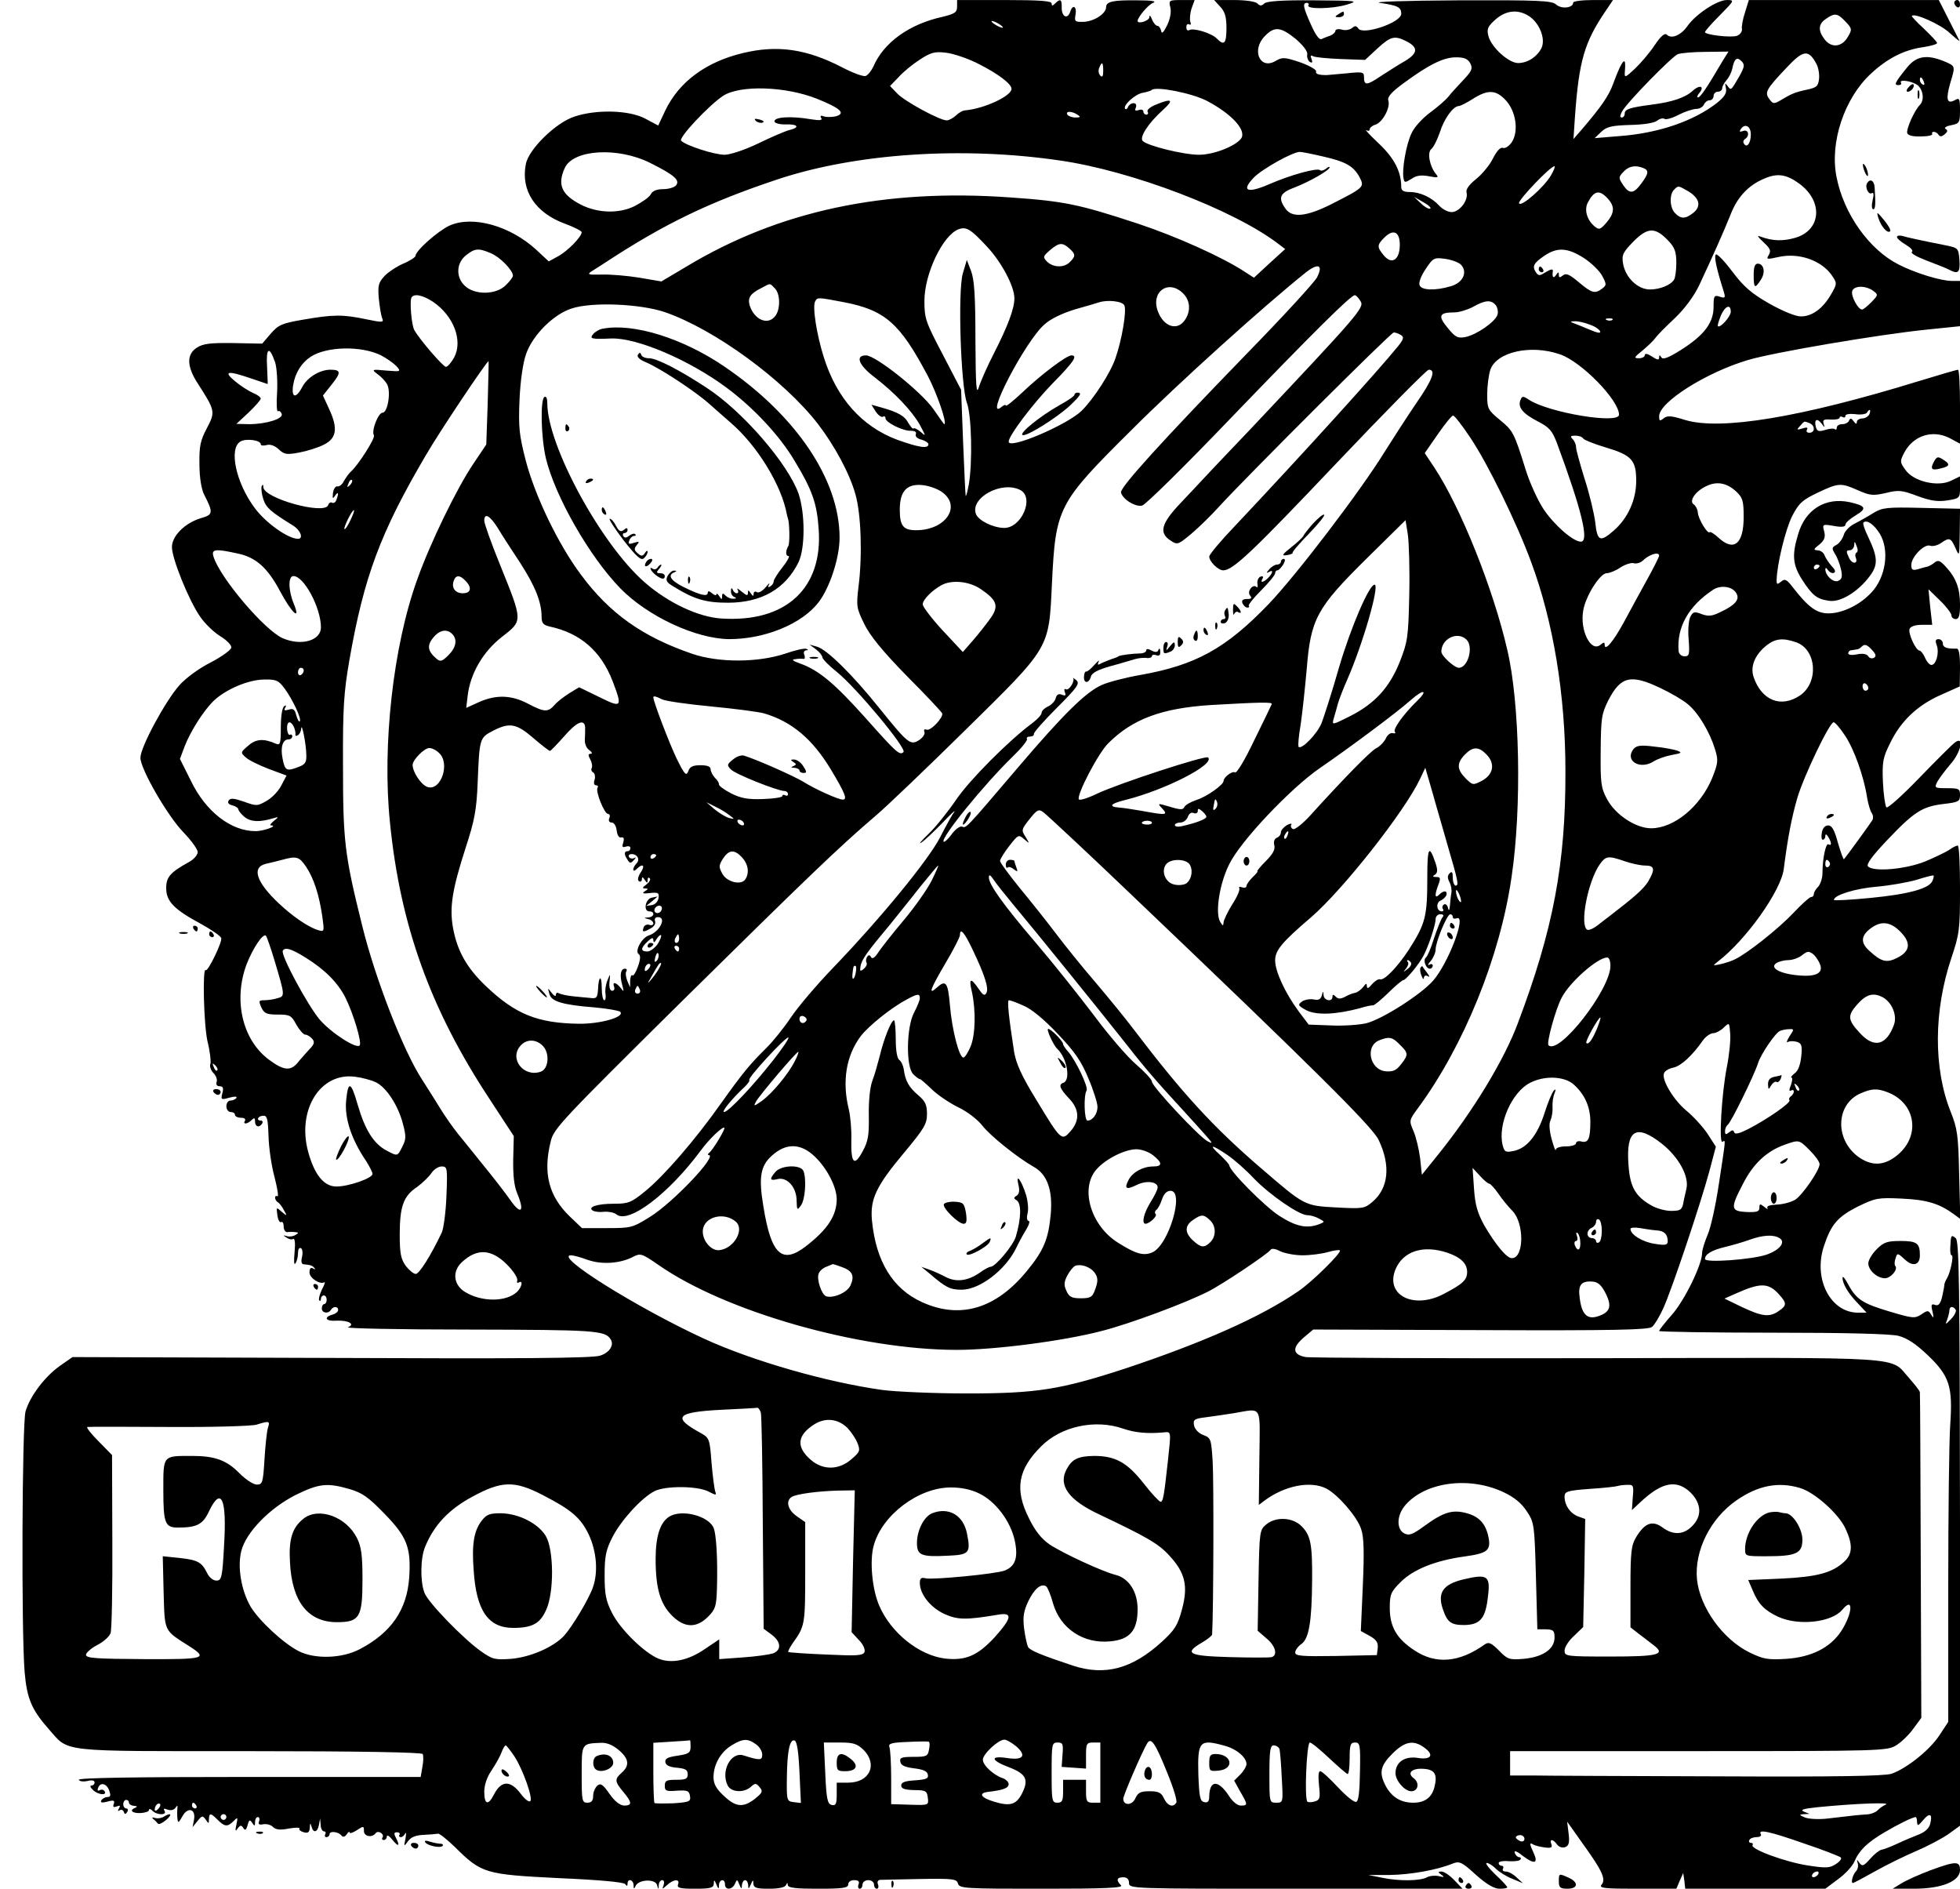 <?xml version="1.0" standalone="no"?>
<!DOCTYPE svg PUBLIC "-//W3C//DTD SVG 20010904//EN"
 "http://www.w3.org/TR/2001/REC-SVG-20010904/DTD/svg10.dtd">
<svg version="1.0" xmlns="http://www.w3.org/2000/svg"
 width="684pt" height="659pt" viewBox="0 0 684 659"
 preserveAspectRatio="xMidYMid meet">

<g transform="translate(0,659) scale(0.1,-0.1)"
fill="#000000" stroke="none">
<path d="M3340 6567 c0 -20 -7 -25 -52 -36 -114 -25 -204 -89 -240 -173 -7
-15 -19 -30 -27 -33 -8 -3 -44 10 -82 30 -124 64 -225 79 -346 50 -130 -31
-224 -101 -272 -202 l-24 -51 -45 24 c-56 30 -171 33 -248 7 -66 -22 -160
-115 -169 -166 -18 -92 33 -169 135 -207 33 -12 60 -26 60 -30 0 -16 -49 -66
-82 -84 l-33 -18 -43 40 c-91 84 -222 121 -303 85 -41 -19 -119 -88 -119 -106
0 -4 -19 -17 -43 -27 -23 -10 -53 -30 -66 -44 -20 -22 -23 -32 -19 -78 3 -29
8 -60 12 -69 6 -14 1 -15 -56 -3 -81 17 -114 17 -218 -1 -76 -13 -88 -18 -115
-49 l-30 -35 -101 2 c-81 1 -105 -2 -127 -16 -36 -23 -35 -64 0 -120 65 -101
65 -103 35 -161 -23 -43 -27 -63 -26 -126 0 -46 7 -87 16 -105 33 -64 32 -71
-11 -83 -56 -17 -101 -62 -101 -101 0 -40 59 -186 98 -242 16 -24 48 -55 71
-69 23 -14 40 -32 38 -40 -1 -8 -33 -31 -71 -51 -40 -20 -87 -54 -110 -80 -49
-55 -136 -216 -136 -253 0 -39 95 -204 151 -261 27 -28 49 -59 49 -68 0 -10
-14 -26 -31 -35 -65 -36 -79 -52 -79 -91 0 -46 27 -74 122 -125 36 -20 68 -42
70 -49 5 -12 -47 -119 -54 -112 -12 12 -7 -190 6 -248 9 -36 13 -73 10 -80 -3
-8 2 -22 11 -31 9 -9 14 -23 11 -31 -3 -9 1 -15 10 -15 12 0 15 -6 10 -24 -6
-23 -4 -24 24 -16 19 5 28 5 25 -1 -4 -5 -13 -9 -21 -9 -8 0 -14 -9 -14 -20 0
-11 7 -20 15 -20 8 0 15 -4 15 -10 0 -5 9 -10 21 -10 11 0 17 -4 14 -10 -9
-14 8 -13 23 2 9 9 12 8 12 -5 0 -19 15 -23 25 -7 3 6 1 10 -4 10 -18 0 -12
16 7 17 14 1 17 -9 19 -70 1 -40 10 -104 21 -144 10 -39 15 -70 10 -67 -4 3
-8 1 -8 -5 0 -5 4 -13 10 -16 5 -3 15 -16 21 -28 12 -21 11 -21 -8 -5 -19 17
-19 17 -15 -12 2 -16 8 -27 13 -24 5 3 9 -4 9 -16 0 -11 6 -20 13 -19 6 1 19
1 27 0 13 -1 13 -3 1 -10 -8 -5 -21 -7 -30 -4 -14 4 -14 3 -1 -5 8 -6 18 -8
23 -5 6 4 8 -15 5 -46 -3 -31 -2 -47 3 -39 5 7 9 23 9 36 0 13 4 20 10 17 6
-3 7 -17 4 -31 -4 -14 -2 -25 5 -25 26 -3 30 -4 38 -13 5 -5 3 -6 -4 -2 -9 5
-13 0 -13 -14 0 -19 36 -43 52 -34 4 3 0 -10 -9 -26 -8 -17 -12 -34 -9 -37 3
-4 6 -1 6 5 0 7 5 12 10 12 6 0 10 -7 10 -15 0 -8 -4 -15 -8 -15 -5 0 -9 -7
-9 -15 0 -17 23 -20 32 -5 8 13 25 13 25 -1 0 -6 -9 -13 -20 -16 -32 -9 -23
-24 13 -21 42 2 69 -12 41 -23 -10 -4 180 -8 424 -8 437 -1 474 -3 493 -34 13
-20 -4 -47 -37 -57 -25 -9 -286 -11 -938 -8 l-903 3 -43 -30 c-53 -37 -106
-107 -121 -160 -12 -44 -15 -767 -3 -910 8 -91 24 -130 84 -198 73 -82 26 -77
699 -77 382 0 602 -4 606 -10 3 -5 3 -25 -1 -45 l-6 -35 -600 0 c-398 0 -597
-3 -593 -10 3 -6 17 -7 31 -4 14 4 24 2 24 -5 0 -6 -5 -11 -11 -11 -6 0 -4 -7
5 -15 16 -17 51 -21 41 -5 -4 6 -11 7 -17 4 -6 -4 -9 -1 -6 7 7 22 30 17 39
-8 6 -17 5 -23 -6 -23 -7 0 -17 -5 -21 -11 -5 -9 1 -10 21 -5 22 6 26 4 22 -8
-4 -11 -1 -13 10 -9 12 5 14 3 8 -7 -5 -8 -4 -11 3 -6 5 3 12 1 14 -6 3 -9 6
-9 12 0 4 7 2 12 -3 12 -6 0 -11 7 -11 15 0 8 5 15 10 15 6 0 10 -4 10 -10 0
-5 8 -10 18 -11 10 0 12 -3 5 -6 -23 -9 -13 -20 17 -19 16 1 30 5 30 11 0 5 5
4 12 -3 16 -16 52 -16 42 0 -5 8 -2 9 11 4 11 -4 22 -1 27 6 7 10 8 10 7 -2
-1 -8 -1 -24 0 -35 2 -17 4 -16 17 7 19 35 48 27 41 -11 l-5 -26 17 21 c16 20
18 20 29 5 10 -15 11 -15 11 2 1 22 6 22 31 -3 24 -24 34 -25 55 -4 15 15 15
14 10 -12 -5 -22 -4 -26 4 -14 9 12 13 13 20 2 6 -10 10 -8 15 10 5 19 8 20
16 8 8 -13 10 -12 10 3 0 9 4 17 10 17 5 0 7 -7 4 -15 -4 -10 0 -13 15 -10 11
2 27 -2 34 -10 10 -9 25 -11 55 -5 23 4 39 4 37 0 -3 -4 4 -10 15 -13 15 -4
20 0 21 16 1 17 2 18 6 4 6 -24 21 -21 26 6 l4 22 2 -22 c0 -13 6 -23 12 -23
5 0 7 -4 4 -10 -3 -5 -1 -10 4 -10 6 0 11 5 11 10 0 13 32 9 42 -5 5 -6 12 -4
18 5 5 8 10 11 10 6 0 -4 11 -1 25 8 24 16 25 15 25 -3 0 -19 29 -24 41 -7 9
11 31 -3 24 -15 -4 -5 -1 -9 4 -9 6 0 11 6 11 13 0 6 9 1 20 -13 21 -26 27
-21 11 9 -7 13 -6 18 4 18 8 0 12 -4 9 -9 -3 -4 -1 -8 5 -8 5 0 12 6 15 13 3
6 4 -1 1 -18 -6 -29 -6 -29 9 -9 10 14 27 21 55 22 22 1 44 3 49 4 5 2 32 -20
60 -47 93 -92 105 -95 362 -108 140 -6 228 -14 232 -21 5 -8 8 -7 8 2 0 19 20
14 21 -5 0 -15 2 -15 7 -3 11 23 69 25 75 3 4 -17 5 -17 6 0 0 9 6 17 12 17 6
0 8 -7 5 -17 -6 -16 -6 -16 12 0 23 21 46 22 38 2 -4 -12 6 -15 59 -15 55 0
65 3 66 18 0 14 2 14 9 -3 7 -17 9 -17 9 -2 1 21 21 23 21 2 0 -21 26 -19 35
3 7 16 8 15 15 -3 7 -17 9 -17 9 -2 1 9 6 17 11 17 6 0 10 -8 11 -17 0 -15 2
-15 9 2 7 17 9 17 9 3 1 -15 11 -18 55 -18 34 0 56 5 59 13 4 9 6 9 6 0 1 -10
29 -13 106 -13 87 0 105 3 105 15 0 9 9 15 21 15 15 0 19 -5 15 -15 -3 -8 -1
-15 4 -15 6 0 10 7 10 15 0 8 9 15 20 15 11 0 20 -7 20 -15 0 -8 4 -15 10 -15
5 0 7 7 4 15 -4 9 0 15 7 16 8 0 71 2 141 3 115 2 127 0 131 -16 5 -17 25 -18
293 -18 224 0 285 3 276 12 -18 18 -15 28 8 28 13 0 20 -7 20 -20 0 -20 7 -20
582 -20 l582 0 -29 30 c-16 17 -36 30 -44 30 -14 0 -14 -2 -1 -11 12 -8 10
-10 -9 -5 -13 3 -32 1 -41 -4 -24 -13 -96 -14 -155 -2 l-50 10 75 0 c71 1 164
17 220 40 23 9 32 5 80 -39 37 -33 64 -49 83 -49 15 0 27 2 27 5 0 3 -19 24
-42 45 -23 22 -36 40 -30 40 7 0 21 -9 32 -20 11 -11 36 -27 57 -35 l38 -16
-22 20 c-12 12 -29 21 -38 21 -9 0 -13 4 -10 10 3 5 1 10 -4 10 -6 0 -11 4
-11 10 0 5 16 8 36 6 19 -1 37 1 40 6 3 4 1 8 -4 8 -6 0 -13 7 -16 15 -3 10 8
6 29 -11 40 -30 54 -26 37 11 -15 32 -15 38 -1 29 7 -4 25 -8 40 -10 22 -3 27
0 23 11 -8 20 6 19 20 -1 7 -9 18 -12 28 -9 13 5 16 16 12 48 l-5 41 56 -79
c67 -93 80 -122 64 -141 -10 -12 10 -14 125 -14 l136 0 12 28 12 27 4 -27 3
-28 244 0 245 0 44 33 c24 17 50 45 57 61 17 40 45 67 104 102 47 28 100 54
110 54 3 0 5 -8 5 -17 1 -15 4 -14 21 6 23 28 34 22 25 -12 -3 -15 -18 -29
-38 -37 -18 -7 -52 -21 -75 -32 -24 -11 -49 -21 -57 -22 -7 -1 -25 -15 -39
-31 -23 -26 -28 -28 -38 -15 -9 13 -10 13 -6 -1 3 -9 0 -22 -6 -28 -11 -11
-19 -41 -11 -41 3 0 37 18 76 40 39 22 104 54 144 71 40 17 91 44 114 60 l40
29 0 1019 c-1 881 -3 1021 -15 1031 -16 13 -17 11 -19 -32 -1 -16 1 -28 5 -28
8 0 -5 -62 -17 -81 -5 -8 -9 -18 -9 -24 0 -5 -4 -24 -8 -42 -6 -23 -13 -30
-24 -26 -13 5 -15 1 -9 -23 5 -23 4 -25 -4 -12 -10 17 -13 17 -35 2 -23 -15
-30 -14 -111 10 -94 28 -116 42 -145 96 -10 19 -18 29 -19 22 0 -21 19 -54 53
-89 l31 -33 -30 0 c-96 0 -157 118 -119 232 25 76 48 103 120 139 60 29 69 31
152 27 87 -4 130 -17 181 -54 l23 -17 -4 154 c-3 139 -6 161 -30 221 -60 151
-59 352 3 536 28 84 30 99 30 241 0 83 -3 151 -8 151 -4 0 -17 -6 -28 -14 -11
-8 -49 -26 -84 -41 -69 -28 -181 -38 -201 -18 -7 7 13 35 67 92 94 99 122 117
197 126 52 6 57 9 57 31 0 22 -4 24 -45 24 -44 0 -45 1 -34 23 7 12 27 39 45
60 37 41 50 101 17 77 -10 -7 -66 -63 -125 -124 -59 -61 -110 -107 -115 -103
-4 5 -10 44 -12 88 -3 71 0 86 25 136 37 77 95 132 176 168 l67 30 1 66 c0 47
-4 67 -12 66 -34 -1 -48 4 -48 18 0 8 -7 15 -15 15 -11 0 -12 -6 -6 -22 9 -25
-2 -68 -19 -68 -6 0 -16 11 -22 25 -6 14 -15 25 -19 25 -13 0 -41 60 -35 76 3
8 20 14 42 14 l37 0 -7 62 -6 62 40 -39 c22 -21 40 -45 40 -52 0 -7 7 -13 15
-13 11 0 15 12 15 50 0 57 -14 94 -49 132 -20 22 -27 25 -39 16 -8 -7 -19 -13
-26 -15 -6 -1 -21 -5 -33 -9 -19 -5 -23 -2 -23 15 0 28 46 75 66 67 9 -3 25 1
37 9 30 21 35 19 51 -17 14 -32 14 -30 15 52 l1 85 -134 3 c-120 3 -137 1
-167 -17 -19 -12 -49 -29 -67 -38 -18 -9 -35 -27 -38 -40 -4 -13 -15 -28 -25
-34 -17 -9 -17 -12 -5 -32 8 -12 17 -37 21 -55 5 -25 3 -33 -11 -39 -17 -6
-44 19 -44 41 0 6 4 5 9 -3 5 -7 14 -12 20 -10 8 3 6 11 -7 24 -10 11 -21 28
-25 38 -3 9 -14 17 -24 17 -15 1 -15 4 6 20 18 15 22 26 17 46 -7 25 -6 26 34
19 27 -5 40 -3 40 4 0 7 16 21 36 33 40 24 36 33 -21 46 -84 18 -155 -25 -180
-112 -22 -72 -19 -106 13 -157 36 -56 52 -69 94 -75 40 -7 102 31 143 86 30
40 28 66 -6 138 -12 24 -19 46 -16 49 12 11 37 -7 57 -39 35 -58 21 -153 -30
-206 -40 -43 -101 -72 -149 -72 -41 0 -70 21 -123 89 -23 30 -29 33 -42 22
-14 -11 -16 -11 -16 5 1 55 31 177 54 223 24 46 35 56 89 82 74 35 81 35 142
8 41 -18 52 -19 96 -9 44 11 56 10 109 -10 46 -17 70 -21 105 -16 44 7 45 8
45 46 l0 38 -31 -15 c-46 -23 -131 -3 -159 37 -20 27 -20 31 -5 60 31 60 98
82 158 52 l37 -20 0 129 c0 71 -3 129 -7 129 -5 0 -66 -18 -138 -40 -410 -126
-691 -173 -815 -135 -48 15 -62 16 -75 5 -13 -10 -15 -9 -15 8 0 49 165 153
310 196 86 26 456 89 623 106 l117 12 0 79 0 79 -28 0 c-39 0 -127 27 -186 57
-103 52 -192 177 -217 306 -24 120 27 274 120 360 58 54 117 84 185 93 25 4
46 10 46 14 0 4 -21 26 -46 50 -25 23 -44 43 -42 45 11 10 100 -30 131 -59 21
-19 37 -32 35 -28 -2 4 -19 37 -38 75 l-34 67 -332 0 -331 0 -13 -42 c-8 -24
-13 -51 -11 -60 1 -9 -7 -19 -18 -23 -23 -7 -111 4 -111 13 0 4 23 30 52 59
51 52 52 53 24 53 -33 0 -106 -48 -136 -89 -23 -34 -57 -48 -73 -32 -7 7 -20
-3 -43 -37 -17 -26 -49 -63 -69 -82 -31 -29 -36 -32 -35 -15 1 11 2 27 1 35
-2 20 -18 -8 -41 -71 -16 -44 -41 -80 -112 -163 l-27 -31 5 75 c14 198 33 263
108 373 l25 37 -69 0 c-39 0 -70 -4 -70 -9 0 -19 -41 -23 -59 -7 -15 14 -58
16 -342 15 -189 -1 -303 -5 -273 -9 62 -9 74 -15 74 -38 0 -31 -135 -76 -150
-51 -7 10 -12 10 -22 1 -8 -6 -24 -9 -36 -5 -12 3 -22 1 -22 -5 0 -5 -8 -12
-17 -16 -10 -3 -24 -9 -31 -12 -8 -4 -21 14 -37 50 -28 62 -30 76 -14 76 5 0
8 -4 5 -8 -9 -15 86 -13 134 2 43 13 38 14 -115 15 -113 1 -165 -3 -173 -11
-9 -9 -15 -9 -24 0 -7 7 -41 12 -82 12 l-69 0 21 -23 c17 -18 22 -36 22 -75 0
-54 -8 -63 -34 -36 -19 19 -82 38 -96 29 -6 -3 -10 1 -10 10 0 9 4 13 10 10 6
-3 7 1 4 9 -3 9 -1 29 4 46 l11 30 -46 0 c-43 0 -45 -1 -39 -25 4 -16 0 -40
-11 -63 -13 -26 -19 -32 -21 -19 -2 9 -8 17 -13 17 -5 0 -14 10 -19 23 -5 13
-9 16 -9 7 -1 -13 -41 -25 -41 -13 0 13 37 57 54 63 14 6 -4 9 -56 9 -83 1
-108 -4 -108 -24 0 -22 -41 -49 -77 -51 -31 -1 -34 1 -30 23 6 30 -9 40 -18
13 -9 -29 -30 -19 -30 13 1 30 -5 33 -23 15 -9 -9 -12 -9 -12 0 0 9 -43 12
-165 12 l-165 0 0 -23z m1997 -34 c34 -23 56 -74 44 -107 -13 -31 -48 -56 -83
-56 -33 0 -94 55 -104 95 -6 24 -2 33 25 57 36 32 79 37 118 11z m1104 -19
c22 -23 23 -27 8 -52 -20 -36 -57 -41 -81 -10 -24 31 -23 54 4 72 31 22 41 20
69 -10z m-2941 -20 c0 -2 -9 0 -20 6 -11 6 -20 13 -20 16 0 2 9 0 20 -6 11 -6
20 -13 20 -16z m1022 -40 c26 -23 42 -43 40 -54 -2 -10 3 -22 9 -26 9 -5 10
-2 6 10 -5 11 -3 15 5 10 6 -4 50 -8 97 -10 l85 -3 43 40 c47 43 60 46 103 24
40 -21 38 -41 -7 -68 -21 -12 -59 -36 -85 -53 -49 -33 -58 -33 -58 -2 0 17 -6
18 -62 12 -35 -3 -65 -6 -68 -6 -29 0 -40 4 -37 13 1 6 -25 21 -57 32 -54 18
-61 18 -85 4 -55 -32 -85 40 -36 88 33 34 55 31 107 -11z m-1105 -88 c67 -34
113 -69 113 -86 0 -25 -95 -69 -161 -75 -9 0 -24 -9 -33 -18 -10 -9 -24 -17
-32 -17 -25 0 -148 67 -173 94 l-25 26 30 31 c16 18 49 45 74 61 38 25 52 29
92 24 25 -3 77 -20 115 -40z m2595 12 c-58 -99 -78 -127 -86 -128 -5 0 -3 7 4
15 20 24 2 31 -23 8 -25 -23 -70 -39 -142 -48 -77 -10 -95 -16 -95 -31 0 -8
-5 -14 -10 -14 -7 0 -7 6 0 20 16 31 173 191 195 201 11 4 55 8 98 8 l79 1
-20 -32z m327 -11 c7 -13 11 -37 9 -53 -3 -25 -9 -30 -43 -37 -42 -9 -55 -15
-93 -38 -21 -12 -25 -12 -37 5 -18 23 -12 34 59 109 59 63 77 66 105 14z
m-1208 2 c9 -18 6 -26 -24 -58 -19 -20 -43 -46 -53 -59 -11 -13 -40 -38 -65
-56 -25 -19 -54 -50 -63 -71 -19 -39 -34 -127 -28 -157 3 -16 5 -16 28 -2 17
12 34 14 61 9 32 -6 35 -5 24 8 -22 27 -31 75 -16 87 8 6 21 33 30 59 15 48
47 91 66 91 5 0 27 11 49 25 52 33 80 32 114 -4 36 -38 47 -108 22 -147 -10
-14 -23 -23 -31 -20 -9 3 -21 -10 -35 -37 -11 -23 -38 -55 -59 -72 -25 -20
-36 -36 -33 -47 7 -27 -25 -68 -52 -68 -12 0 -31 9 -42 21 -27 30 -68 49 -104
49 -22 0 -30 5 -30 18 0 53 -24 100 -78 151 -32 30 -51 51 -44 47 6 -4 12 -3
12 3 0 5 9 13 20 16 25 8 53 60 45 84 -4 13 10 29 55 62 87 64 138 89 181 89
29 0 41 -5 50 -21z m939 -45 c-29 -50 -29 -51 -41 -34 -9 12 -10 10 -6 -7 4
-17 -4 -30 -31 -52 -82 -64 -205 -106 -342 -116 l-85 -7 23 22 c19 18 36 22
101 24 47 1 85 7 94 15 9 7 21 10 26 6 6 -3 28 3 50 15 22 11 50 20 61 20 11
0 23 7 26 15 4 8 12 15 20 15 8 0 14 7 14 15 0 8 7 15 15 15 8 0 15 5 15 12 0
6 7 19 15 28 9 10 17 27 20 39 7 36 16 44 32 28 12 -12 12 -19 -7 -53z m-2220
19 c0 -19 -3 -24 -10 -17 -6 6 -8 18 -4 27 9 24 14 21 14 -10z m-998 -98 c82
-33 101 -51 64 -61 -14 -3 -33 -3 -41 0 -11 4 -14 2 -9 -6 5 -8 -5 -9 -37 -4
-69 12 -131 8 -126 -9 2 -5 20 -10 40 -9 43 1 49 -11 11 -20 -15 -4 -64 -25
-109 -47 -46 -22 -97 -39 -116 -39 -36 0 -135 32 -152 49 -10 10 96 123 147
157 60 38 218 33 328 -11z m1360 -7 c89 -47 141 -105 118 -133 -23 -27 -96
-55 -146 -55 -53 0 -179 31 -196 48 -13 13 20 63 71 109 39 35 31 41 -25 18
-20 -8 -33 -19 -29 -25 3 -5 1 -10 -4 -10 -6 0 -11 5 -11 11 0 6 -7 8 -16 5
-12 -4 -15 -2 -10 9 3 9 0 15 -8 15 -8 0 -16 -6 -19 -12 -2 -7 -7 -11 -10 -8
-11 10 33 51 60 56 15 3 30 7 32 10 15 14 141 -11 193 -38z m-452 -48 c12 -8
11 -10 -7 -10 -12 0 -25 5 -28 10 -8 13 15 13 35 0z m2350 -69 c0 -31 -14 -49
-24 -32 -4 5 -2 12 4 16 17 11 12 35 -7 28 -11 -4 -14 -3 -9 5 14 23 36 13 36
-17z m-3840 -100 c84 -42 104 -60 89 -78 -6 -7 -26 -13 -45 -13 -22 0 -37 -6
-43 -18 -5 -10 -31 -28 -56 -41 -54 -27 -128 -25 -186 4 -69 35 -85 70 -58
129 30 65 186 74 299 17z m1429 9 c250 -36 606 -172 761 -290 l25 -19 -55 -50
-54 -50 -31 20 c-77 51 -239 124 -375 169 -204 67 -255 78 -443 91 -442 32
-810 -47 -1133 -242 l-86 -51 -76 13 c-43 7 -102 12 -132 11 -47 -1 -52 0 -36
11 10 6 33 21 50 32 206 135 362 210 599 289 273 91 645 116 986 66z m918 14
c80 -18 107 -34 128 -73 17 -34 16 -35 -102 -95 -85 -42 -134 -47 -157 -14
-27 38 -20 55 32 74 50 19 122 60 122 70 0 4 -6 1 -13 -5 -8 -6 -17 -8 -20 -5
-9 10 -105 -17 -176 -48 -78 -34 -101 -25 -56 22 29 30 136 90 161 90 7 0 43
-7 81 -16z m796 -65 c-24 -42 -106 -114 -112 -98 -3 11 109 129 124 129 3 0
-2 -14 -12 -31z m321 25 c21 -8 20 -19 -6 -54 -27 -37 -42 -38 -64 -5 -16 24
-16 27 1 45 18 20 41 25 69 14z m544 -54 c86 -62 78 -164 -14 -190 -42 -12
-78 -11 -119 4 -15 6 -12 1 9 -19 24 -22 27 -30 19 -44 -10 -16 -8 -17 32 -8
73 17 154 -12 190 -67 16 -24 16 -27 -5 -63 -28 -49 -66 -77 -105 -77 -19 0
-63 18 -111 45 -63 36 -89 59 -129 112 -27 36 -53 63 -57 59 -7 -7 2 -49 28
-131 6 -21 4 -22 -15 -16 -19 6 -21 3 -21 -36 0 -55 -33 -99 -114 -150 -43
-27 -63 -35 -68 -26 -6 9 -8 9 -8 -1 0 -9 -7 -8 -25 4 -15 10 -25 12 -25 5 0
-6 -9 -11 -21 -11 -18 0 -16 4 13 27 18 15 39 35 46 45 6 9 37 40 68 69 34 33
66 76 84 114 49 105 86 188 110 248 23 59 61 100 115 123 47 21 79 16 123 -16z
m-387 -27 c40 -24 47 -52 19 -75 -27 -22 -44 -23 -64 -2 -19 18 -21 65 -4 82
15 15 14 15 49 -5z m-281 -25 c26 -28 25 -51 -4 -85 -21 -24 -26 -26 -41 -13
-27 22 -37 58 -24 83 22 42 40 46 69 15z m-619 -36 c-6 -2 -21 7 -33 19 l-23
22 33 -19 c18 -10 28 -20 23 -22z m-1548 -131 c52 -55 97 -140 97 -182 0 -36
-23 -97 -72 -193 -23 -45 -46 -97 -52 -117 -9 -29 -11 3 -12 165 0 155 -4 210
-15 240 l-15 39 -14 -47 c-18 -64 -7 -392 14 -451 17 -44 20 -209 7 -285 -5
-25 -9 -43 -11 -40 -1 3 -5 87 -9 188 l-7 182 -64 123 c-60 114 -64 126 -64
187 0 95 64 229 119 250 27 10 42 1 98 -59z m2380 18 c22 -23 27 -39 27 -77 0
-26 -4 -52 -8 -58 -12 -19 -50 -34 -84 -34 -43 0 -86 42 -94 91 -5 30 0 39 37
77 50 50 76 50 122 1z m-938 -13 c0 -53 -28 -71 -56 -37 -24 29 -24 36 2 62
31 31 54 21 54 -25z m-1153 -13 c22 -20 22 -27 2 -47 -20 -21 -58 -20 -80 1
-15 16 -15 18 10 40 32 27 43 28 68 6z m-2018 -17 c31 -13 76 -59 76 -78 0 -5
-11 -20 -25 -33 -33 -34 -108 -35 -142 -3 -33 30 -31 80 3 107 31 25 44 26 88
7z m3813 -16 c26 -17 55 -45 64 -62 16 -30 16 -33 0 -45 -25 -19 -36 -16 -81
22 -33 28 -45 33 -56 24 -11 -9 -14 -8 -14 2 0 11 -2 11 -10 -1 -9 -13 -14 -7
-11 13 2 10 -6 9 -29 -5 -17 -11 -22 -10 -30 2 -14 21 -8 32 30 58 45 30 80
28 137 -8z m-429 -23 c25 -26 8 -64 -36 -76 -54 -16 -102 -14 -108 4 -4 9 6
34 21 56 26 39 29 41 67 36 23 -3 47 -12 56 -20z m-502 -45 c-9 -17 -118 -136
-243 -264 -296 -305 -444 -468 -441 -486 5 -24 51 -52 74 -46 12 3 152 141
310 306 289 300 418 428 432 428 4 0 13 -9 20 -21 14 -22 -4 -43 -382 -444
-83 -87 -158 -166 -166 -175 -8 -9 -43 -46 -77 -82 -71 -74 -80 -107 -38 -134
24 -16 26 -15 73 24 26 22 69 64 96 94 98 107 600 608 610 608 6 0 17 -4 25
-9 11 -7 10 -14 -10 -39 -69 -85 -326 -369 -571 -629 -49 -51 -88 -98 -88
-105 0 -17 31 -48 49 -48 34 0 103 66 397 376 169 178 313 324 320 324 26 0
14 -34 -45 -119 -32 -47 -80 -122 -108 -166 -84 -137 -310 -433 -406 -533
-149 -155 -255 -213 -447 -247 -52 -9 -113 -25 -135 -35 -56 -25 -133 -101
-290 -285 -189 -222 -183 -215 -198 -209 -7 2 -23 -9 -36 -27 -12 -17 -25 -28
-28 -26 -12 12 142 201 241 297 30 29 53 57 50 62 -3 4 2 8 10 8 9 0 15 4 14
9 -2 4 34 45 80 91 73 73 81 85 68 97 -9 7 -14 10 -11 7 7 -11 -15 -45 -25
-39 -6 3 -7 -1 -4 -10 5 -11 2 -14 -10 -9 -12 5 -19 0 -22 -13 -3 -10 -15 -23
-27 -28 -12 -6 -22 -15 -22 -22 0 -7 -14 -22 -31 -35 -84 -62 -221 -200 -267
-268 -28 -41 -71 -95 -96 -119 -25 -24 -37 -38 -26 -31 11 7 44 38 74 69 29
31 48 48 41 38 -7 -9 -29 -49 -49 -88 -40 -78 -204 -279 -372 -454 -58 -60
-125 -139 -149 -175 -24 -36 -62 -83 -84 -105 -58 -57 -83 -87 -160 -195 -91
-129 -200 -254 -264 -306 -49 -40 -59 -44 -110 -44 -59 0 -93 -12 -73 -24 6
-4 24 -6 40 -4 16 1 35 -3 42 -9 42 -35 182 71 294 222 29 40 77 86 83 80 4
-4 -41 -79 -53 -87 -5 -4 -6 -8 -2 -8 33 0 -123 -165 -205 -216 -61 -38 -66
-39 -150 -39 l-87 0 -42 40 c-74 71 -95 152 -67 263 10 44 40 75 447 478 440
434 558 548 686 657 39 33 178 166 311 297 301 296 294 284 305 513 13 267 20
281 278 537 166 166 457 428 605 547 46 37 65 30 42 -15z m-1892 -38 c19 -19
20 -72 2 -96 -26 -35 -74 -14 -90 37 -7 26 2 40 39 59 36 19 30 19 49 0z
m1423 -16 c27 -25 30 -64 7 -96 -26 -37 -73 -22 -93 31 -26 68 35 113 86 65z
m2409 8 c19 -14 19 -15 -5 -40 -14 -14 -28 -26 -33 -26 -14 0 -40 49 -34 65 7
19 46 19 72 1z m-5025 -39 c72 -49 105 -135 74 -194 -10 -18 -23 -33 -29 -33
-10 1 -90 93 -110 128 -10 17 -17 102 -10 114 9 15 40 8 75 -15z m1432 -1
c146 -28 197 -73 295 -258 32 -61 69 -168 57 -168 -1 0 -18 24 -38 53 -42 60
-201 187 -235 187 -39 0 -25 -35 31 -77 70 -54 130 -117 158 -167 20 -38 21
-40 2 -23 -11 9 -22 15 -25 12 -2 -3 -10 6 -18 19 -13 25 -36 38 -97 55 l-32
9 15 -24 c9 -13 20 -21 25 -18 5 3 9 1 9 -5 0 -15 61 -45 88 -44 15 0 21 -4
18 -12 -3 -8 6 -16 20 -19 13 -4 24 -11 24 -16 0 -17 -35 -11 -110 16 -122 46
-210 144 -255 287 -25 79 -41 179 -30 196 8 14 8 14 98 -3z m981 -12 c8 -20
-9 -120 -31 -183 -17 -51 -75 -141 -118 -184 -50 -49 -255 -137 -255 -108 0
21 85 133 154 204 74 75 88 97 65 97 -17 0 -106 -67 -171 -129 -32 -30 -58
-51 -58 -46 0 4 -7 2 -15 -5 -64 -53 83 230 150 288 22 20 62 39 108 53 39 11
77 22 82 24 31 10 83 4 89 -11z m1296 1 c6 -8 9 -23 6 -33 -8 -25 -73 -70
-112 -78 -27 -5 -35 -1 -62 32 -35 42 -30 54 23 54 17 0 46 9 65 19 42 24 64
26 80 6z m-2900 -24 c174 -60 416 -237 535 -391 58 -76 110 -172 130 -244 20
-68 25 -214 11 -323 -8 -68 -7 -75 20 -130 20 -41 63 -94 148 -181 67 -67 122
-126 124 -131 5 -14 -40 -62 -54 -57 -8 3 -11 0 -8 -8 3 -7 -6 -20 -18 -28
-31 -20 -39 -13 -140 112 -92 115 -184 206 -218 214 l-25 7 23 -17 c12 -9 22
-22 22 -28 1 -6 23 -29 51 -51 69 -56 244 -267 232 -279 -13 -13 -25 -2 -129
115 -110 123 -165 170 -232 194 -26 9 -31 14 -17 15 11 2 24 2 29 1 5 -1 6 5
3 14 -4 8 -1 15 6 16 8 0 9 2 1 5 -7 3 -40 -5 -75 -17 -94 -31 -231 -32 -324
0 -172 59 -287 140 -387 275 -79 105 -162 277 -194 402 -22 86 -25 113 -21
209 3 67 12 129 23 160 23 66 96 139 160 159 71 23 238 16 324 -13z m3720 1
c0 -16 -37 -58 -45 -50 -2 2 3 18 10 36 15 35 35 43 35 14z m-413 -28 c-3 -3
-12 -4 -19 -1 -8 3 -5 6 6 6 11 1 17 -2 13 -5z m-81 -16 c19 -6 35 -17 38 -24
3 -8 -9 -6 -37 6 -23 10 -49 20 -57 23 -11 4 -10 6 4 6 11 1 34 -4 52 -11z
m-4216 -108 c19 -10 43 -27 53 -37 17 -20 17 -20 -35 -16 -51 5 -52 4 -31 -12
13 -9 28 -25 34 -36 14 -26 2 -99 -16 -99 -15 0 -40 -64 -30 -79 5 -10 -55
-104 -80 -126 -6 -5 -17 -20 -24 -32 -6 -13 -17 -22 -24 -20 -6 1 -13 -9 -15
-23 -2 -20 -1 -22 7 -10 12 17 14 10 5 -14 -3 -9 -10 -13 -15 -10 -5 3 -12 -1
-14 -9 -14 -34 -224 24 -226 63 0 10 -2 11 -6 3 -2 -7 0 -27 6 -45 10 -30 25
-43 104 -92 26 -16 37 -46 17 -46 -34 0 -111 54 -150 106 -67 89 -93 211 -50
234 20 11 70 4 70 -10 0 -5 9 -6 20 -3 13 4 29 -2 43 -15 19 -18 28 -19 71
-11 27 5 66 17 85 27 46 22 51 57 20 124 l-22 48 31 39 c33 41 32 51 -5 51
-37 0 -81 -27 -98 -60 -22 -42 -39 -39 -32 6 7 43 29 78 61 99 56 37 178 39
246 5z m-370 -24 c6 -18 9 -66 7 -105 -3 -39 -1 -69 3 -66 4 3 10 -1 13 -9 7
-17 -54 -36 -114 -36 l-44 1 43 40 c23 22 42 44 42 48 0 5 -12 14 -27 20 -16
7 -44 25 -63 41 -42 35 -27 38 55 10 32 -11 59 -20 59 -20 1 0 -1 28 -2 61 -4
67 8 73 28 15z m4483 28 c75 -25 207 -160 207 -211 0 -34 -245 7 -314 52 -21
14 -24 14 -30 -1 -10 -25 8 -47 60 -74 41 -21 51 -33 67 -75 86 -232 114 -345
84 -345 -27 0 -93 58 -130 113 -20 30 -49 93 -63 139 -41 131 -44 135 -90 173
-42 35 -44 39 -44 89 0 29 5 68 11 86 22 62 140 89 242 54z m-3741 -170 l-5
-145 -45 -67 c-57 -84 -151 -277 -196 -404 -84 -232 -123 -580 -95 -849 36
-360 142 -652 347 -963 l85 -130 -2 -80 c-1 -56 3 -94 14 -120 27 -65 13 -77
-25 -22 -19 27 -61 81 -93 120 -31 39 -71 88 -88 109 -17 21 -46 62 -63 90
-18 29 -46 74 -63 100 -66 101 -164 354 -209 537 -62 249 -67 296 -67 560 -1
200 3 255 22 365 51 293 109 448 268 718 50 86 212 327 218 327 1 0 -1 -66 -3
-146z m4822 -39 c-4 -8 -15 -15 -25 -15 -10 0 -19 -6 -19 -12 0 -9 -4 -8 -11
2 -8 11 -12 12 -16 3 -2 -7 -13 -13 -24 -13 -10 0 -19 -5 -19 -12 0 -6 -3 -9
-6 -6 -3 4 -18 3 -34 -2 -23 -7 -29 -5 -33 10 -7 26 4 33 20 12 11 -15 12 -15
7 0 -4 13 1 16 25 14 17 -1 31 2 31 7 0 4 5 5 10 2 6 -3 10 -2 10 4 0 6 15 8
34 6 19 -3 38 0 41 5 9 15 15 12 9 -5z m-1393 -82 c60 -89 161 -295 212 -433
78 -210 120 -465 120 -730 1 -322 -42 -552 -166 -880 -47 -127 -157 -308 -277
-457 l-58 -72 -6 57 c-4 31 -14 74 -23 95 -16 37 -16 38 15 80 160 217 287
528 327 807 36 240 29 608 -15 793 -49 213 -162 495 -254 635 l-34 51 45 65
c25 36 49 66 54 66 5 0 32 -35 60 -77z m1183 51 c21 -8 21 -34 0 -34 -8 0 -12
5 -8 11 4 8 -1 9 -16 4 -20 -6 -21 -5 -9 8 17 19 14 18 33 11z m-789 -54 c3
-5 38 -19 78 -31 91 -27 107 -44 107 -117 0 -66 -29 -130 -78 -173 -48 -42
-58 -38 -65 29 -4 31 -20 99 -37 151 -16 52 -30 102 -30 111 0 9 -5 21 -12 28
-9 9 -7 12 9 12 12 0 25 -4 28 -10z m-4304 -163 c-10 -9 -11 -8 -5 6 3 10 9
15 12 12 3 -3 0 -11 -7 -18z m4839 -23 c22 -21 25 -33 25 -88 0 -94 -34 -122
-88 -72 -14 13 -28 22 -31 19 -7 -7 -40 47 -41 69 -1 11 -7 23 -14 28 -18 11
5 46 44 64 37 18 72 11 105 -20z m-2771 -2 c67 -50 10 -132 -92 -132 -45 0
-57 15 -57 72 0 66 26 92 83 85 22 -3 52 -14 66 -25z m272 8 c50 -27 3 -134
-58 -132 -39 1 -88 26 -97 48 -22 57 90 118 155 84z m-2338 -105 c-9 -19 -18
-33 -21 -31 -4 5 26 66 33 66 3 0 -3 -16 -12 -35z m514 -27 c14 -24 50 -79 79
-123 52 -81 74 -136 74 -187 0 -22 6 -29 28 -34 107 -23 179 -85 220 -191 35
-92 32 -94 -47 -55 l-70 34 -33 -20 c-19 -12 -43 -30 -53 -42 -23 -26 -36 -25
-93 5 -57 30 -111 32 -171 5 l-44 -20 5 42 c9 78 54 155 120 206 73 57 73 53
-6 249 -31 76 -56 146 -56 156 0 29 19 19 47 -25z m3181 -233 c-3 -150 -6
-165 -33 -234 -36 -90 -87 -146 -174 -190 -62 -31 -63 -32 -57 -9 4 13 11 37
15 53 5 17 19 53 31 80 55 124 116 335 97 335 -19 0 -82 -147 -123 -285 -25
-88 -54 -177 -62 -198 -15 -37 -69 -93 -80 -83 -3 3 0 38 7 78 6 40 15 126 21
192 14 176 34 214 208 386 l137 135 8 -50 c4 -27 7 -122 5 -210z m1561 147
c-4 -2 -6 -9 -3 -17 10 -24 -13 -25 -24 0 -10 21 -9 25 3 25 8 0 15 8 16 18 0
14 2 14 8 -3 5 -11 5 -21 0 -23z m-5651 -3 c65 -13 106 -50 150 -133 40 -75
73 -105 47 -42 -19 46 -20 96 -1 96 37 0 96 -111 96 -179 0 -46 -68 -66 -133
-38 -63 27 -220 212 -242 285 -8 26 6 28 83 11z m4962 -8 c0 -4 -20 -44 -44
-87 -24 -44 -60 -109 -79 -145 -37 -68 -67 -103 -67 -79 0 10 -3 10 -15 0 -33
-27 -72 50 -60 119 8 51 59 131 82 131 10 0 32 9 48 20 17 11 37 17 46 15 9
-3 23 1 31 8 22 22 58 34 58 18z m560 -35 c0 -3 -4 -8 -10 -11 -5 -3 -10 -1
-10 4 0 6 5 11 10 11 6 0 10 -2 10 -4z m-4726 -52 c24 -24 20 -44 -9 -44 -27
0 -41 20 -31 45 7 19 21 19 40 -1z m1798 -29 c58 -39 65 -60 34 -103 -14 -20
-42 -55 -61 -77 l-35 -40 -70 75 c-38 41 -69 82 -70 91 0 16 31 48 65 67 36
20 97 14 137 -13z m2638 -16 c12 -21 -5 -41 -57 -65 -28 -14 -41 -15 -64 -7
-25 10 -31 9 -40 -9 -6 -11 -9 -47 -6 -79 4 -52 2 -59 -14 -59 -11 0 -20 8
-21 18 -7 83 34 157 120 214 27 18 69 12 82 -13z m-4482 -141 c19 -19 14 -47
-13 -74 -21 -21 -28 -24 -41 -13 -31 26 -35 46 -13 73 22 28 48 33 67 14z
m3540 -20 c25 -25 5 -98 -27 -98 -16 0 -61 42 -61 56 0 46 57 73 88 42z m1150
-9 c72 -25 80 -141 13 -186 -66 -44 -133 -17 -161 64 -13 37 4 79 46 112 30
23 56 26 102 10z m266 -28 c13 -14 14 -21 6 -26 -7 -4 -16 -2 -20 5 -5 8 -19
11 -39 7 -18 -4 -31 -2 -31 3 0 6 5 11 10 11 6 1 14 2 19 3 5 0 13 4 17 9 11
11 19 9 38 -12z m-5474 -70 c0 -6 -4 -13 -10 -16 -5 -3 -10 1 -10 9 0 9 5 16
10 16 6 0 10 -4 10 -9z m-67 -63 c29 -40 61 -108 53 -115 -3 -3 -8 7 -12 21
-5 21 -11 25 -26 20 -15 -4 -18 -3 -13 6 5 9 4 11 -3 6 -7 -4 -12 -34 -12 -73
0 -58 -2 -64 -17 -58 -43 19 -70 17 -97 -7 -27 -23 -27 -24 -9 -40 10 -10 47
-28 81 -41 l62 -23 -18 -34 c-9 -19 -32 -43 -51 -54 -33 -19 -36 -19 -80 -3
-35 12 -47 13 -53 4 -5 -8 0 -14 13 -17 11 -3 21 -9 21 -15 1 -5 11 -17 22
-26 22 -17 52 -18 96 -5 24 7 24 6 6 -8 -11 -9 -16 -16 -10 -16 26 -1 -26 -20
-54 -20 -86 0 -174 68 -226 176 l-38 76 16 43 c21 54 66 125 102 160 42 40
122 74 176 74 42 1 50 -3 71 -31z m4802 1 c36 -17 79 -42 95 -56 37 -30 77
-98 95 -157 12 -39 11 -48 -10 -101 -41 -99 -133 -175 -213 -175 -53 0 -125
47 -154 102 -21 39 -23 56 -22 168 1 115 3 129 27 177 43 83 78 92 182 42z
m725 0 c0 -5 -4 -9 -10 -9 -5 0 -10 7 -10 16 0 8 5 12 10 9 6 -3 10 -10 10
-16z m-1577 -47 c-45 -44 -84 -98 -75 -106 4 -4 0 -6 -8 -4 -8 2 -19 -7 -24
-19 -6 -12 -21 -28 -34 -34 -21 -12 -106 -98 -232 -237 -25 -27 -51 -47 -57
-45 -7 3 -10 10 -7 15 4 6 -3 5 -15 -1 -11 -7 -21 -18 -21 -25 0 -8 -6 -16
-14 -19 -9 -4 -12 -14 -9 -26 4 -15 -5 -31 -30 -56 -19 -19 -32 -35 -29 -35 3
0 -4 -9 -16 -20 -12 -12 -22 -26 -22 -31 0 -6 -7 -8 -16 -5 -8 3 -12 2 -9 -3
3 -6 -8 -31 -25 -57 -16 -26 -30 -55 -30 -63 -1 -13 -3 -12 -12 3 -18 31 -2
134 32 201 39 80 213 264 316 335 105 72 270 195 317 237 46 41 63 36 20 -5z
m-2633 8 c11 -6 88 -17 172 -25 84 -8 167 -19 184 -24 96 -28 169 -89 233
-195 51 -85 59 -106 42 -106 -15 0 -96 36 -137 62 -35 21 -159 76 -206 91 -9
4 -27 -2 -40 -13 -21 -17 -22 -20 -7 -35 15 -16 163 -75 187 -75 6 0 12 -5 12
-11 0 -5 -4 -7 -10 -4 -5 3 -10 2 -10 -3 0 -4 -31 -9 -68 -10 -53 -2 -77 3
-111 20 -25 13 -43 27 -42 31 1 4 -5 15 -14 23 -8 9 -15 22 -15 30 0 9 -11 14
-35 14 -27 0 -38 -5 -43 -21 -7 -18 -13 -12 -41 45 -25 52 -81 198 -81 213 0
6 11 3 30 -7z m2128 -17 c-2 -5 -29 -61 -61 -126 -33 -69 -61 -116 -67 -112
-10 6 -40 -17 -40 -30 0 -13 -57 -54 -94 -66 -21 -7 -40 -18 -43 -25 -4 -10
-14 -10 -50 1 -44 13 -45 13 -27 -6 21 -23 14 -24 -67 -9 -30 5 -66 11 -81 12
-42 3 -34 14 20 27 139 35 313 124 288 148 -8 9 -316 -92 -389 -127 -31 -15
-60 -24 -62 -19 -9 14 68 162 103 196 84 84 186 122 357 133 175 10 217 11
213 3z m-3412 -80 c4 -10 6 -22 5 -26 -1 -5 3 -6 9 -2 5 3 11 14 11 23 2 24
18 -57 18 -93 1 -25 -4 -33 -30 -42 -39 -15 -45 -12 -53 31 -8 39 1 66 20 66
8 0 14 5 14 11 0 5 -4 8 -8 5 -4 -2 -9 6 -10 20 -2 28 12 32 24 7z m1016 0 c0
-10 0 -29 -1 -43 -1 -14 5 -30 15 -37 10 -7 12 -13 6 -13 -10 0 -10 -5 -2 -20
6 -11 8 -25 5 -30 -3 -5 -1 -12 5 -15 6 -4 8 -15 5 -26 -4 -11 -2 -19 5 -19 6
0 9 -4 5 -9 -7 -13 24 -91 37 -91 6 0 8 -7 4 -15 -3 -9 0 -15 9 -15 8 0 15
-12 17 -27 2 -17 8 -27 16 -25 9 2 11 -4 7 -18 -5 -15 -3 -18 9 -14 9 3 16 1
16 -5 0 -6 -4 -11 -10 -11 -12 0 -13 -11 0 -30 8 -13 11 -13 22 -1 8 9 9 11 1
7 -6 -3 -14 -2 -18 4 -3 5 1 10 9 10 20 0 31 -19 17 -33 -6 -6 -11 -15 -11
-21 0 -6 5 -5 12 2 21 21 31 13 14 -12 -10 -15 -12 -27 -6 -31 6 -3 10 0 10 7
0 9 3 9 10 -2 8 -12 10 -12 10 -1 0 8 3 11 7 7 5 -4 -1 -14 -11 -22 -14 -10
-16 -14 -5 -14 12 0 12 -2 -1 -10 -11 -7 -6 -9 18 -6 29 3 33 1 30 -18 -2 -12
-12 -22 -23 -24 l-20 -3 20 16 20 17 -20 -4 c-23 -4 -31 -48 -9 -48 21 0 17
-20 -3 -21 -17 -1 -17 -2 0 -6 9 -2 17 -9 17 -15 0 -5 -6 -8 -14 -5 -8 3 -17
-1 -20 -9 -6 -17 -1 -18 25 -3 12 6 18 17 15 25 -3 8 1 14 10 14 32 0 6 -52
-32 -64 -25 -8 -50 -56 -35 -65 7 -5 6 -19 -3 -44 -7 -20 -16 -34 -19 -30 -4
3 -7 -5 -8 -18 l0 -24 -10 23 c-5 13 -7 28 -3 33 3 5 1 9 -5 9 -15 0 -19 -22
-10 -55 7 -26 7 -28 -5 -12 -16 20 -30 23 -23 4 3 -8 0 -14 -7 -14 -7 0 -11
12 -9 31 3 30 3 30 -7 6 -6 -14 -9 -35 -7 -47 2 -13 0 -23 -4 -23 -5 0 -9 19
-9 42 0 48 -11 45 -13 -4 -2 -29 -5 -33 -27 -30 -14 1 -41 4 -62 6 -20 2 -41
7 -47 10 -6 4 -11 2 -11 -5 0 -7 -7 -4 -15 7 -14 18 -14 18 -8 -3 6 -27 44
-39 158 -48 44 -4 84 -11 89 -15 19 -18 -68 -43 -144 -42 -144 2 -221 33 -324
131 -67 64 -100 122 -115 203 -13 72 -3 134 44 280 31 95 38 131 42 228 6 154
7 156 53 180 58 30 82 26 141 -25 29 -25 55 -45 58 -45 3 0 25 23 49 50 44 51
71 63 74 33z m4397 -30 c32 -48 66 -144 77 -217 4 -23 11 -46 16 -53 5 -7 6
-18 2 -25 -8 -13 -93 -130 -99 -136 -2 -2 -11 24 -21 57 -12 45 -21 61 -34 61
-11 0 -20 -10 -22 -25 -3 -14 -1 -25 3 -25 5 0 9 6 9 13 0 8 4 7 10 -3 12 -19
13 -33 1 -26 -9 6 -21 -49 -21 -101 0 -17 -7 -38 -15 -47 -8 -8 -15 -19 -15
-25 0 -6 -4 -11 -10 -11 -5 0 -33 -25 -62 -56 -50 -53 -159 -140 -203 -161
-11 -6 -33 -13 -50 -17 -29 -6 -29 -6 -10 9 98 75 220 246 230 323 14 111 28
181 47 247 23 78 113 265 127 265 5 0 23 -21 40 -47z m-4907 -60 c40 -36 7
-134 -40 -119 -22 7 -52 52 -52 77 0 18 41 59 58 59 9 0 24 -7 34 -17z m3657
-7 c30 -32 22 -70 -19 -91 -29 -15 -31 -15 -55 9 -31 31 -32 53 -3 83 28 29
49 29 77 -1z m-137 -316 c36 -123 40 -140 28 -140 -5 0 -10 12 -10 27 0 20 -3
24 -11 16 -8 -8 -8 -17 -1 -30 6 -11 9 -28 7 -39 -2 -10 -4 -30 -5 -44 -2 -18
-4 -20 -7 -7 -2 9 -9 15 -14 11 -5 -3 -7 -10 -4 -15 4 -5 2 -9 -3 -9 -19 0
-22 31 -4 38 9 4 18 13 20 20 3 15 -10 16 -26 0 -15 -15 -16 0 -2 36 8 22 7
26 -8 26 -12 0 -14 3 -4 8 9 7 10 16 1 43 -22 64 -28 52 -28 -52 0 -137 -6
-161 -64 -252 -40 -61 -86 -109 -101 -104 -6 2 -18 -6 -28 -17 -12 -15 -17
-17 -18 -7 0 11 -3 11 -13 -3 -7 -9 -19 -18 -27 -20 -8 -1 -24 -7 -36 -14 -16
-8 -24 -8 -32 0 -9 9 -12 9 -12 0 0 -19 -30 -14 -31 6 -1 15 -2 15 -6 -1 -4
-14 -12 -18 -29 -14 -13 2 -32 -1 -41 -8 -15 -11 -13 -14 16 -30 36 -18 103
-15 186 7 22 7 43 11 46 10 4 -1 28 19 53 43 25 25 49 45 53 45 9 0 55 55 71
86 17 32 42 107 42 127 0 9 7 17 16 17 12 0 14 -4 7 -12 -5 -7 -18 -40 -29
-73 -10 -33 -23 -63 -28 -66 -11 -9 0 -39 14 -39 5 0 10 5 10 11 0 5 -6 7 -12
3 -7 -4 -5 2 5 13 9 11 17 29 17 40 0 27 40 123 51 123 5 0 9 -4 9 -10 0 -5 6
-7 14 -4 35 13 -30 -158 -83 -218 -42 -48 -177 -134 -232 -148 -24 -6 -80 -10
-123 -8 l-79 3 -34 45 c-48 65 -83 140 -83 179 0 35 23 63 126 151 112 97 327
370 380 483 l18 38 27 -93 c14 -51 38 -131 51 -178z m-810 128 c-7 -7 -10 -5
-7 8 5 29 6 30 12 16 3 -8 1 -18 -5 -24z m-1697 -22 c20 -15 20 -15 -1 -10
-11 3 -34 17 -50 30 l-29 25 30 -15 c17 -8 39 -21 50 -30z m1412 -286 c621
-592 832 -801 854 -847 43 -90 35 -169 -22 -217 -27 -23 -34 -24 -126 -19
-111 6 -110 6 -260 135 -170 146 -276 262 -448 488 -27 36 -86 108 -130 160
-45 52 -107 129 -138 170 -31 41 -88 113 -127 160 -38 47 -70 90 -70 96 0 6
14 29 32 52 31 40 33 41 52 24 20 -17 20 -17 5 8 -15 23 -15 26 14 62 26 33
32 36 48 24 10 -7 153 -140 316 -296z m253 280 c0 -8 -37 -22 -87 -33 -13 -3
-23 -1 -23 4 0 5 9 9 19 9 11 0 22 9 26 19 4 12 12 18 21 14 7 -3 14 0 14 7 0
10 3 10 15 0 8 -7 15 -16 15 -20z m-1615 -20 c3 -5 2 -10 -4 -10 -5 0 -13 5
-16 10 -3 6 -2 10 4 10 5 0 13 -4 16 -10z m1425 -1 c0 -4 -9 -7 -19 -6 -11 0
-18 4 -16 7 6 9 35 8 35 -1z m473 -44 c-3 -9 -8 -14 -10 -11 -3 3 -2 9 2 15 9
16 15 13 8 -4z m-1903 -77 c21 -23 26 -54 11 -76 -14 -22 -64 -10 -80 19 -13
24 -13 29 2 53 21 32 40 33 67 4z m-300 8 c0 -3 -4 -8 -10 -11 -5 -3 -10 -1
-10 4 0 6 5 11 10 11 6 0 10 -2 10 -4z m-1222 -40 c27 -40 46 -99 57 -175 7
-52 7 -53 -16 -46 -35 11 -88 48 -135 92 -80 75 -97 127 -46 139 15 3 41 10
57 14 50 14 59 11 83 -24z m4602 19 c23 -8 55 -15 71 -15 34 0 36 -13 10 -57
-17 -26 -46 -52 -136 -121 -5 -4 -23 -17 -39 -30 -15 -12 -32 -19 -37 -16 -27
16 2 167 43 227 22 31 30 32 88 12z m-1520 -9 c15 -19 9 -56 -11 -69 -9 -5
-28 -7 -42 -3 -31 7 -46 48 -27 71 16 19 64 19 80 1z m2235 5 c3 -5 1 -12 -5
-16 -5 -3 -10 1 -10 9 0 18 6 21 15 7z m-3135 -66 c-16 -31 -60 -93 -98 -138
-38 -45 -77 -95 -87 -110 -12 -19 -21 -24 -25 -17 -5 9 -9 9 -14 1 -4 -6 -5
-15 -2 -20 3 -5 -1 -14 -9 -21 -13 -11 -15 -9 -12 8 3 23 25 53 103 146 27 34
76 94 107 134 32 39 59 72 61 72 2 0 -9 -25 -24 -55z m285 -80 c77 -92 293
-359 377 -465 79 -101 117 -146 213 -250 33 -36 71 -78 85 -94 23 -26 23 -28
4 -18 -29 15 -194 191 -194 208 0 7 -24 33 -54 59 -30 25 -97 103 -149 173
-53 70 -143 183 -202 252 -116 136 -165 205 -164 229 0 11 5 9 17 -9 9 -14 40
-52 67 -85z m3209 82 c-10 -27 -82 -47 -216 -60 -71 -7 -128 -10 -128 -7 0 17
76 40 148 46 46 4 109 15 140 24 32 10 58 17 60 15 1 -1 0 -9 -4 -18z m-1645
-72 c0 -5 -4 -3 -9 5 -5 8 -9 22 -9 30 0 16 17 -16 18 -35z m-2789 -23 c0 -13
-12 -22 -22 -16 -10 6 -1 24 13 24 5 0 9 -4 9 -8z m4321 -82 c39 -39 36 -69
-10 -92 -37 -19 -56 -14 -98 25 -30 27 -29 51 3 76 37 29 70 26 105 -9z
m-3237 -63 c42 -88 58 -136 48 -152 -6 -11 -12 -7 -27 15 -28 41 -35 37 -23
-12 14 -66 12 -149 -5 -190 -9 -21 -20 -38 -25 -38 -15 0 -40 98 -47 183 -7
80 -14 90 -47 60 -30 -27 -21 -3 32 87 28 47 50 91 50 97 0 28 16 9 44 -50z
m-2437 -35 c38 -127 38 -128 11 -135 -12 -4 -33 -7 -45 -7 -20 0 -21 -2 -11
-25 10 -21 18 -25 57 -25 43 0 48 -3 65 -35 11 -19 25 -35 31 -35 7 0 18 -7
25 -15 9 -11 7 -19 -12 -38 -12 -14 -31 -34 -40 -46 -25 -29 -49 -26 -100 12
-92 69 -124 206 -78 331 22 57 58 111 68 101 3 -3 16 -40 29 -83z m1338 54
c-10 -14 -26 -26 -36 -26 -24 0 -24 12 1 35 15 14 20 15 20 4 1 -10 4 -8 11 4
6 10 13 16 16 14 2 -3 -3 -17 -12 -31z m75 19 c0 -8 -4 -15 -10 -15 -5 0 -7 7
-4 15 4 8 8 15 10 15 2 0 4 -7 4 -15z m0 -35 c0 -5 -2 -10 -4 -10 -3 0 -8 5
-11 10 -3 6 -1 10 4 10 6 0 11 -4 11 -10z m-1304 -31 c69 -43 112 -87 139
-139 28 -56 59 -159 50 -168 -12 -12 -98 43 -139 90 -41 48 -138 227 -129 241
8 13 29 7 79 -24z m1226 -11 c-8 -8 -9 -4 -5 13 4 13 8 18 11 10 2 -7 -1 -18
-6 -23z m4034 24 c6 -4 16 -17 22 -29 20 -37 -7 -53 -75 -46 -64 6 -99 27 -73
43 8 5 27 10 41 10 14 0 34 7 45 15 22 17 25 17 40 7z m-706 -42 c0 -83 -180
-313 -216 -277 -8 7 25 127 46 166 27 53 124 139 158 140 7 1 12 -11 12 -29z
m-696 11 c3 -5 -2 -15 -12 -22 -15 -12 -16 -12 -5 2 7 9 10 19 6 22 -3 4 -4 7
0 7 3 0 8 -4 11 -9z m-2662 -23 c-7 -7 -12 -8 -12 -2 0 14 12 26 19 19 2 -3
-1 -11 -7 -17z m39 5 c-5 -10 -17 -27 -26 -38 -16 -19 -17 -19 -3 5 26 46 29
50 34 50 3 0 0 -8 -5 -17z m686 -13 c-4 -28 -15 -35 -12 -8 3 27 3 28 10 28 3
0 4 -9 2 -20z m-754 -63 c3 -8 -1 -14 -8 -14 -7 0 -11 6 -8 14 3 7 6 13 8 13
2 0 5 -6 8 -13z m977 -30 c0 -7 -9 -29 -20 -50 -27 -50 -29 -190 -3 -215 9 -9
19 -17 23 -17 3 0 21 -16 41 -35 19 -19 60 -47 92 -63 32 -15 68 -43 84 -63
27 -36 125 -114 180 -145 47 -26 67 -80 60 -164 -8 -88 -24 -127 -82 -198
-108 -133 -233 -171 -366 -111 -103 46 -162 142 -176 285 -7 75 14 120 113
238 69 83 79 99 79 134 0 32 -6 45 -31 66 -32 27 -45 50 -50 90 -2 13 -9 28
-15 32 -8 5 -13 32 -13 73 0 36 -3 66 -6 66 -10 0 -36 -66 -50 -125 -7 -27
-18 -67 -26 -87 -8 -22 -13 -71 -12 -120 1 -69 -2 -90 -22 -126 -29 -54 -41
-41 -39 43 1 33 -3 80 -9 105 -24 98 -9 187 42 255 28 36 106 99 161 128 37
20 45 21 45 4z m3361 3 c32 -18 51 -64 38 -97 -26 -70 -68 -81 -116 -30 -45
48 -47 62 -12 102 32 36 56 43 90 25z m-2999 -29 c27 -11 72 -48 119 -98 60
-63 82 -95 107 -155 18 -42 32 -87 32 -100 0 -25 -17 -48 -35 -48 -11 0 -14
88 -3 105 7 11 -37 104 -64 135 -10 11 -18 23 -18 27 0 10 -42 53 -52 53 -8 0
18 -57 32 -70 34 -32 47 -109 21 -118 -18 -6 -13 -20 19 -54 37 -38 39 -77 6
-115 -31 -35 -33 -34 -121 112 -50 81 -69 124 -76 165 -19 124 -25 180 -18
180 4 0 27 -8 51 -19z m-758 -52 c-8 -14 -24 -10 -24 6 0 9 6 12 15 9 8 -4 12
-10 9 -15z m2760 -26 c-17 -41 -31 -60 -38 -52 -5 5 42 89 49 89 2 0 -3 -17
-11 -37z m452 -138 c-18 -92 -28 -267 -15 -259 12 7 12 15 -12 -144 -11 -75
-29 -157 -40 -181 -10 -24 -19 -52 -19 -63 0 -40 -61 -165 -105 -215 -25 -28
-45 -54 -45 -57 0 -3 178 -6 396 -6 254 0 411 -4 439 -11 31 -8 61 -28 103
-68 75 -72 87 -108 78 -241 -4 -52 -7 -307 -7 -567 l0 -471 -31 -47 c-34 -52
-115 -116 -167 -134 -25 -8 -195 -11 -605 -9 -314 1 -606 2 -648 3 l-78 0 0
42 0 43 658 0 c635 0 658 1 689 20 18 11 45 37 60 58 l28 38 -2 565 c-1 310
-2 567 -3 571 0 5 -17 26 -37 49 -71 78 18 72 -1084 70 -542 -1 -1002 1 -1023
4 -46 9 -48 33 -4 70 l31 26 583 -2 c468 -2 587 1 599 11 9 7 26 36 39 64 30
65 130 364 161 478 l23 87 -29 45 c-16 24 -49 60 -73 80 -45 37 -88 108 -79
131 2 8 18 17 33 20 27 6 65 41 103 95 9 13 25 24 35 25 11 0 28 10 38 20 19
18 19 18 22 -21 2 -21 -3 -75 -12 -119z m219 109 c-9 -15 -12 -23 -6 -20 6 4
20 4 31 1 17 -5 20 -13 16 -51 -3 -29 -11 -51 -23 -59 -10 -8 -15 -15 -11 -15
4 0 3 -12 -2 -26 -7 -16 -7 -23 0 -19 6 3 10 2 10 -4 0 -5 -5 -13 -10 -16 -6
-4 -8 -10 -5 -14 5 -9 -77 -66 -145 -101 -30 -15 -45 -19 -48 -11 -3 9 -7 9
-18 0 -11 -9 -14 -8 -14 4 0 9 4 18 9 22 11 6 94 176 106 215 10 32 61 107 77
113 7 3 21 6 32 6 17 1 18 0 1 -25z m-3545 -81 c-72 -92 -158 -183 -173 -183
-10 0 25 44 70 86 13 12 20 23 18 26 -7 6 124 148 136 148 5 0 -18 -35 -51
-77z m2185 52 c30 -29 31 -35 4 -69 -16 -21 -28 -26 -53 -24 -56 5 -73 88 -23
108 35 14 46 12 72 -15z m-2993 -2 c27 -24 24 -81 -4 -92 -60 -22 -113 45 -71
91 20 22 51 23 75 1z m882 -55 c-23 -46 -79 -113 -115 -139 -28 -20 -30 -20
-21 -3 12 22 141 174 148 174 2 0 -3 -15 -12 -32z m-2016 -33 c-3 -3 -9 2 -12
12 -6 14 -5 15 5 6 7 -7 10 -15 7 -18z m555 -42 c36 -18 77 -81 93 -144 12
-44 11 -55 -2 -80 -17 -34 -16 -34 -54 -14 -45 23 -76 72 -101 158 -24 84 -34
88 -41 17 -6 -61 18 -135 69 -210 12 -19 23 -40 23 -46 0 -15 -83 -44 -126
-44 -43 0 -76 40 -98 119 -41 147 41 280 163 264 25 -3 58 -12 74 -20z m4179
-7 c38 -34 58 -78 58 -130 0 -59 -7 -75 -31 -69 -10 3 -19 0 -19 -6 0 -6 -16
-11 -35 -11 -21 0 -35 -5 -36 -12 0 -7 -6 9 -14 37 -8 30 -10 56 -4 66 4 9 8
29 7 45 -1 16 2 38 7 49 5 14 5 17 -2 10 -6 -5 -21 -41 -33 -79 -25 -78 -62
-123 -108 -132 -28 -6 -32 -3 -38 20 -18 72 32 186 96 218 51 26 119 23 152
-6z m786 -21 c-3 -3 -9 2 -12 12 -6 14 -5 15 5 6 7 -7 10 -15 7 -18z m309 -6
c98 -37 117 -151 35 -219 -47 -39 -92 -40 -140 -4 -80 62 -74 182 11 219 39
17 58 18 94 4z m-787 -180 c59 -47 96 -115 85 -158 -3 -14 -9 -37 -11 -51 -5
-22 -11 -25 -43 -25 -20 0 -52 9 -70 20 -55 32 -73 65 -78 142 -9 122 27 143
117 72z m516 -23 c19 -19 34 -40 34 -48 0 -21 -59 -107 -85 -124 -13 -8 -41
-16 -63 -17 -25 -1 -38 -5 -34 -12 3 -5 -2 -4 -11 4 -15 12 -17 11 -17 -3 0
-14 -9 -16 -45 -15 -56 3 -57 13 -12 99 35 69 82 113 143 135 53 19 52 19 90
-19z m-3471 -23 c42 -41 74 -104 75 -146 0 -58 -31 -106 -107 -165 -84 -65
-122 -30 -149 139 -17 101 -10 141 29 176 50 46 102 45 152 -4z m1437 8 c24
-16 66 -53 93 -82 57 -59 159 -129 187 -129 11 0 29 -5 41 -12 21 -11 21 -11
2 -19 -44 -17 -82 -9 -141 29 -51 33 -174 157 -174 176 0 3 -15 20 -32 36 -42
38 -31 38 24 1z m-258 -2 c33 -26 33 -39 1 -39 -36 0 -71 -19 -86 -46 -17 -32
-9 -37 29 -18 33 16 72 11 72 -9 0 -7 -11 -30 -25 -52 -24 -39 -32 -75 -17
-75 14 1 42 27 35 34 -4 4 -3 10 2 14 6 4 15 21 20 37 7 20 17 30 30 30 50 0
-7 -191 -64 -215 -31 -13 -58 -5 -121 35 -93 59 -131 187 -75 253 31 37 100
72 141 72 17 0 43 -9 58 -21z m-2466 -141 c-2 -57 -10 -114 -16 -128 -39 -82
-79 -145 -91 -145 -8 0 -23 13 -35 28 -17 24 -21 43 -21 110 0 97 13 134 60
165 18 13 41 35 50 48 8 13 25 24 36 24 20 0 21 -4 17 -102z m3639 42 c4 0 19
-16 32 -35 13 -19 35 -46 49 -60 42 -43 41 -165 -2 -165 -18 0 -56 46 -96 114
-24 44 -32 71 -36 128 l-5 73 25 -27 c14 -16 29 -28 33 -28z m-2630 -132 c33
-27 -5 -94 -56 -100 -32 -4 -66 41 -57 77 11 42 75 55 113 23z m1655 5 c22
-20 23 -56 2 -77 -21 -21 -33 -20 -61 6 -29 27 -29 51 0 71 29 20 37 21 59 0z
m1368 -38 c0 -19 -4 -37 -10 -40 -5 -3 -10 -1 -10 4 0 6 -7 11 -15 11 -8 0
-15 7 -15 15 0 9 7 18 15 21 8 4 15 13 15 21 0 8 5 11 10 8 6 -3 10 -21 10
-40z m190 2 c27 -1 40 -13 40 -38 0 -13 -8 -15 -45 -9 -42 6 -85 32 -85 52 0
5 15 6 33 3 17 -3 43 -7 57 -8z m-265 -43 c1 -27 -10 -32 -19 -9 -3 8 -1 15 4
15 5 0 7 8 3 18 -4 10 -2 14 3 9 5 -5 9 -20 9 -33z m695 16 c23 -14 1 -42 -46
-58 -51 -17 -214 -29 -214 -15 0 17 24 31 70 42 25 6 63 17 85 25 47 17 84 19
105 6z m-1665 -60 c28 0 67 5 88 11 22 6 41 9 43 6 7 -7 -98 -111 -146 -143
-131 -90 -335 -180 -606 -270 -224 -73 -307 -86 -549 -86 -116 0 -249 6 -295
12 -194 27 -453 101 -623 179 -234 108 -527 291 -464 291 8 0 34 -7 58 -16 49
-17 112 -13 157 10 27 14 31 13 89 -27 234 -164 703 -297 1042 -297 134 0 372
31 506 66 98 25 291 97 370 137 49 24 211 133 219 146 4 6 17 4 34 -5 15 -7
50 -14 77 -14z m506 9 c47 -16 69 -38 69 -67 0 -28 -15 -42 -82 -77 -105 -55
-205 -4 -168 86 27 64 97 86 181 58z m-3282 -41 c23 -23 39 -48 36 -56 -2 -7
0 -10 5 -7 16 10 12 -15 -5 -32 -37 -36 -123 -37 -182 -1 -41 25 -46 73 -10
105 52 48 102 45 156 -9z m1169 -9 c37 -13 45 -31 30 -64 -11 -25 -60 -46 -85
-38 -16 6 -34 60 -26 79 3 9 15 20 27 24 12 5 21 9 22 9 1 1 15 -4 32 -10z
m880 -17 c15 -19 15 -33 2 -66 -8 -22 -16 -26 -48 -26 -32 0 -41 5 -50 25 -10
21 -9 32 3 55 8 15 20 30 27 33 19 8 51 -3 66 -21z m1786 -76 c22 -45 15 -65
-28 -79 -37 -12 -56 7 -63 63 -7 47 5 62 47 58 18 -2 30 -14 44 -42z m604 -2
c28 -31 28 -39 0 -58 -32 -23 -58 -20 -128 13 l-62 30 43 19 c83 37 111 36
147 -4z m617 -54 c3 -5 -4 -20 -16 -32 -20 -21 -21 -21 -14 -3 4 11 8 26 8 33
0 14 13 16 22 2z m-4170 -358 c3 -11 6 -185 7 -387 l3 -368 27 -20 c34 -25 36
-54 6 -66 -13 -4 -60 -11 -105 -14 l-83 -6 0 34 0 35 -49 -33 c-59 -41 -118
-53 -164 -34 -51 22 -133 103 -161 159 -22 43 -26 66 -26 132 0 68 5 89 28
134 30 58 101 136 146 159 37 19 148 19 188 -1 27 -14 29 -14 24 0 -3 9 -9 54
-13 101 -6 82 -8 86 -36 102 -103 56 -88 74 71 82 64 3 120 6 124 7 4 1 9 -6
13 -16z m1740 -157 l-2 -166 21 16 c71 52 160 69 215 41 41 -22 107 -98 121
-141 10 -29 11 -80 6 -197 l-7 -159 31 -17 c23 -13 30 -23 28 -42 l-3 -25
-142 -3 c-120 -2 -143 0 -143 12 0 8 10 22 22 30 26 19 36 78 37 222 1 126 -5
157 -37 189 -31 31 -89 34 -123 6 -23 -19 -24 -24 -27 -195 l-3 -176 30 -26
c32 -26 41 -59 19 -66 -7 -2 -73 -2 -145 0 -146 4 -163 13 -98 51 19 11 35 24
35 28 5 82 6 540 2 602 -5 80 -6 84 -33 94 -16 6 -29 20 -32 33 -4 21 1 24 42
29 25 3 69 10 96 14 102 17 92 33 90 -154z m-1439 104 c12 -12 28 -35 35 -51
12 -29 11 -33 -19 -59 -43 -38 -98 -40 -141 -4 -54 46 -50 87 12 126 38 23 80
19 113 -12z m-2021 -1 c-4 -13 -9 -62 -12 -110 -5 -82 -7 -88 -27 -88 -12 0
-39 18 -61 40 -44 45 -85 60 -165 60 -103 0 -100 3 -100 -119 0 -116 6 -131
51 -131 66 0 87 11 108 56 43 90 63 45 53 -117 -6 -115 -9 -124 -27 -124 -11
0 -25 11 -32 26 -19 38 -32 46 -97 53 l-58 6 3 -126 c4 -139 0 -131 88 -187
69 -44 58 -47 -158 -46 -164 1 -201 3 -201 15 0 7 18 23 39 34 22 11 43 30 47
42 4 13 7 158 6 322 l-1 299 -48 49 c-26 26 -43 48 -38 49 6 1 134 1 285 0
151 -1 288 3 305 8 45 14 48 13 40 -11z m2985 -3 c41 -14 84 -18 140 -13 28 3
27 6 16 -97 -14 -127 -17 -145 -26 -145 -4 0 -31 28 -58 63 -58 74 -99 97
-174 97 -56 -1 -77 -11 -96 -47 -30 -56 8 -108 116 -158 162 -77 205 -101 242
-142 56 -60 67 -106 45 -188 -15 -56 -25 -72 -71 -114 -103 -94 -198 -119
-309 -83 -111 37 -150 53 -157 65 -4 7 -10 35 -14 64 -5 42 -2 61 15 97 21 43
44 62 62 51 5 -4 16 -30 24 -60 26 -88 106 -141 199 -132 69 6 96 38 96 112 0
61 -30 108 -77 120 -45 11 -185 76 -230 106 -29 20 -51 48 -72 91 -51 101 -39
171 43 252 70 70 189 95 286 61z m1328 -222 c36 -17 62 -38 80 -66 26 -39 27
-45 32 -226 l5 -186 30 0 c26 -1 30 -4 30 -29 0 -40 -41 -68 -108 -74 -50 -4
-56 -2 -86 29 -27 27 -36 31 -50 21 -88 -63 -170 -70 -244 -21 -63 41 -87 83
-87 149 0 47 4 56 38 90 44 44 121 75 222 89 80 11 93 21 85 65 -9 48 -32 74
-76 86 -50 14 -82 4 -149 -45 -41 -30 -53 -34 -70 -25 -26 14 -26 59 0 93 68
86 226 108 348 50z m-4027 11 c44 -13 66 -29 121 -86 78 -80 93 -117 86 -223
-8 -112 -63 -192 -172 -249 -62 -33 -157 -36 -214 -7 -54 28 -138 106 -168
156 -32 56 -46 137 -32 193 16 65 99 150 190 196 82 40 110 43 189 20z m672
-20 c101 -52 133 -79 162 -139 27 -59 33 -130 14 -184 -15 -42 -72 -137 -101
-169 -38 -40 -117 -74 -184 -80 -57 -4 -65 -2 -105 26 -61 43 -186 171 -198
205 -15 40 -14 122 3 161 31 75 82 129 163 173 103 56 147 58 246 7z m3805 -9
l-3 -44 30 28 c76 71 127 80 176 32 37 -38 39 -82 4 -116 -30 -31 -67 -32
-104 -4 -35 25 -61 15 -91 -34 -17 -28 -20 -51 -20 -174 l0 -141 28 -22 c15
-11 38 -29 51 -39 46 -34 20 -41 -150 -41 -155 0 -159 1 -159 21 0 12 15 35
33 51 l32 31 4 188 3 189 -25 9 c-28 11 -47 39 -47 69 0 18 9 21 88 27 48 3
92 8 97 10 6 2 21 4 34 4 21 1 23 -2 19 -44z m584 33 c51 -15 136 -91 159
-143 25 -54 24 -87 -4 -113 -42 -40 -96 -54 -219 -60 l-117 -5 15 -35 c20 -49
42 -71 89 -93 71 -33 187 -20 224 24 40 49 37 -12 -4 -75 -38 -57 -103 -90
-191 -96 -65 -4 -80 -1 -128 22 -94 46 -174 158 -184 256 -9 100 47 212 138
275 75 52 146 66 222 43z m-2865 -19 c57 -27 109 -96 124 -163 13 -60 3 -91
-35 -106 -31 -12 -252 -33 -276 -27 -15 4 -20 0 -20 -16 0 -40 38 -87 87 -109
46 -20 72 -21 186 -2 52 9 49 -11 -13 -80 -59 -63 -100 -81 -172 -73 -90 11
-188 89 -229 183 -25 56 -35 157 -20 211 29 107 157 203 269 203 36 0 71 -7
99 -21z m-440 -236 l-5 -248 25 -27 c15 -15 23 -33 20 -42 -5 -13 -26 -14
-134 -9 -70 3 -130 7 -132 9 -2 2 5 15 15 30 43 60 44 65 44 246 l0 177 -30
21 c-31 22 -39 53 -17 67 16 10 89 20 161 22 l59 1 -6 -247z m-567 -647 c0
-22 -6 -26 -46 -32 -34 -5 -44 -10 -42 -23 2 -11 16 -17 41 -19 29 -3 37 -7
37 -23 0 -16 -7 -19 -40 -19 -34 0 -40 -3 -40 -21 0 -18 5 -20 43 -17 36 2 42
0 45 -19 3 -19 -2 -21 -58 -25 -34 -1 -64 -1 -66 1 -2 2 -4 51 -4 107 l0 103
63 4 c34 2 63 4 65 5 1 1 2 -9 2 -22z m228 8 c12 -8 22 -24 22 -36 0 -21 -8
-21 -65 -3 -45 14 -81 -56 -55 -106 13 -23 56 -25 80 -4 15 14 19 14 31 -1 12
-14 10 -19 -16 -40 -41 -32 -67 -30 -109 10 -27 25 -36 42 -36 65 0 44 25 88
63 111 39 24 56 25 85 4z m152 -98 l5 -107 -25 3 c-24 3 -25 5 -24 84 1 94 10
137 27 131 8 -2 14 -39 17 -111z m452 79 c-4 -23 -9 -25 -54 -25 -42 0 -49 -3
-46 -17 2 -13 16 -19 48 -23 32 -4 46 -10 48 -22 3 -14 -6 -17 -45 -20 -35 -2
-48 -7 -48 -18 0 -11 12 -15 45 -16 41 0 45 -3 48 -27 3 -26 3 -26 -62 -24
l-66 2 0 92 c0 50 -3 98 -6 107 -5 12 6 16 63 18 37 2 71 2 74 1 4 -2 4 -14 1
-28z m304 12 c38 -33 25 -50 -32 -41 -61 9 -56 -9 9 -33 59 -23 68 -43 43 -92
-20 -38 -41 -44 -95 -28 -48 14 -59 31 -21 35 51 6 70 13 70 27 0 7 -9 16 -19
20 -32 10 -71 45 -71 65 0 20 54 70 75 70 8 0 26 -11 41 -23z m528 -94 c21
-51 35 -97 31 -103 -11 -18 -31 -11 -43 15 -9 20 -19 25 -50 25 -32 0 -41 -5
-50 -25 -11 -25 -42 -26 -42 -1 0 12 68 169 84 194 13 21 28 0 70 -105z
m-1915 81 c36 -30 39 -54 11 -79 -26 -23 -25 -31 5 -67 31 -37 32 -48 3 -48
-15 1 -33 15 -51 41 -23 33 -31 38 -42 29 -8 -7 -15 -23 -15 -36 0 -17 -6 -24
-20 -24 -19 0 -20 7 -20 99 0 109 -1 107 67 110 21 1 42 -8 62 -25z m855 0
c50 -51 21 -114 -54 -114 l-40 0 0 -41 c0 -33 -3 -40 -17 -37 -15 3 -19 19
-23 111 l-5 107 56 0 c47 0 60 -4 83 -26z m694 -16 l-3 -43 43 -3 42 -3 0 45
c0 42 2 46 25 46 l25 0 0 -105 0 -105 -25 0 c-22 0 -25 4 -25 40 l0 40 -40 0
-40 0 0 -40 c0 -33 -3 -40 -20 -40 -19 0 -20 7 -20 105 0 100 1 105 21 105 18
0 20 -5 17 -42z m565 31 c42 -11 77 -41 77 -64 0 -8 -10 -25 -22 -37 l-21 -21
21 -38 c27 -46 27 -49 2 -49 -12 0 -29 14 -42 35 -37 56 -67 54 -68 -3 0 -17
-5 -23 -17 -20 -15 3 -18 17 -21 97 -3 116 4 124 91 100z m366 -44 c32 -30 61
-55 64 -55 4 0 7 25 7 55 0 47 3 55 19 55 17 0 19 -8 17 -102 -1 -69 -5 -103
-13 -105 -7 -3 -36 21 -64 51 -29 31 -56 56 -62 56 -6 0 -7 -19 -4 -49 5 -44
3 -51 -13 -56 -11 -4 -23 -4 -27 -2 -12 7 -3 207 8 207 6 0 36 -25 68 -55z
m329 39 c38 -26 28 -45 -18 -38 -47 8 -80 -14 -80 -53 0 -26 32 -63 55 -63 24
0 30 29 9 45 -26 19 -6 37 37 33 36 -3 46 -20 35 -63 -9 -37 -34 -55 -74 -55
-44 0 -76 20 -97 60 -23 45 -18 69 24 111 42 42 72 49 109 23z m-3173 -32 c30
-46 67 -150 55 -157 -5 -3 -19 8 -31 24 -37 50 -69 50 -95 0 -20 -40 -34 -36
-34 9 0 23 9 51 25 74 14 21 30 49 35 63 5 14 12 25 15 25 2 0 16 -17 30 -38z
m2670 26 c2 -7 6 -52 8 -100 5 -87 5 -88 -19 -88 -24 0 -24 1 -24 100 0 83 3
100 15 100 9 0 17 -6 20 -12z m-3913 -210 c-7 -7 -12 -8 -12 -2 0 14 12 26 19
19 2 -3 -1 -11 -7 -17z m133 12 c3 -5 1 -10 -4 -10 -6 0 -11 5 -11 10 0 6 2
10 4 10 3 0 8 -4 11 -10z m5895 3 c-8 -4 -21 -12 -28 -20 -7 -7 -25 -14 -40
-14 -28 -2 -40 -3 -132 -14 -31 -4 -66 -2 -80 3 -22 9 -22 11 -5 12 l20 1 -20
8 c-14 6 -2 10 45 15 141 14 265 18 240 9z m-5790 -43 c0 -5 -4 -10 -10 -10
-5 0 -10 5 -10 10 0 6 5 10 10 10 6 0 10 -4 10 -10z m5505 -92 c66 -22 124
-45 129 -49 4 -4 -3 -14 -17 -23 -21 -14 -34 -15 -98 -5 -78 12 -201 57 -193
71 3 4 0 8 -6 8 -6 0 -8 5 -5 10 3 6 15 10 26 10 11 0 17 5 14 10 -12 19 30
10 150 -32z m-975 16 c0 -8 -6 -11 -15 -8 -8 4 -15 9 -15 13 0 4 7 8 15 8 8 0
15 -6 15 -13z m1025 -124 c-3 -5 -11 -10 -16 -10 -6 0 -7 5 -4 10 3 6 11 10
16 10 6 0 7 -4 4 -10z"/>
<path d="M2638 6168 c5 -5 16 -8 23 -6 8 3 3 7 -10 11 -17 4 -21 3 -13 -5z"/>
<path d="M6120 5630 c0 -46 4 -49 25 -16 17 25 11 56 -11 56 -10 0 -14 -12
-14 -40z"/>
<path d="M5370 5650 c0 -5 5 -10 11 -10 5 0 7 5 4 10 -3 6 -8 10 -11 10 -2 0
-4 -4 -4 -10z"/>
<path d="M4582 4763 c-18 -20 -32 -39 -33 -42 0 -3 -18 -21 -41 -39 -34 -27
-37 -32 -17 -29 13 2 22 6 20 8 -3 2 23 32 56 66 34 35 58 65 54 67 -4 3 -21
-12 -39 -31z"/>
<path d="M4470 4630 c0 -5 -6 -10 -14 -10 -7 0 -20 -8 -27 -17 -10 -11 -10
-14 -1 -9 16 10 15 -2 -2 -20 -17 -17 -30 -19 -20 -3 4 7 1 10 -7 7 -8 -3 -12
-14 -11 -24 2 -10 1 -16 -3 -12 -13 12 -34 -16 -23 -29 8 -10 5 -13 -10 -13
-15 0 -20 -5 -16 -15 4 -8 11 -15 17 -15 6 0 8 3 5 6 -3 3 16 27 43 54 27 27
49 54 49 60 0 5 3 10 8 10 4 0 13 9 20 20 7 12 8 20 2 20 -5 0 -10 -4 -10 -10z"/>
<path d="M4303 4462 c0 -15 2 -21 4 -14 3 6 9 10 14 6 14 -8 11 6 -5 21 -11
12 -13 10 -13 -13z"/>
<path d="M4275 4460 c-3 -5 -3 -14 0 -20 3 -5 1 -10 -4 -10 -6 0 -11 -4 -11
-10 0 -5 7 -7 15 -4 8 3 14 17 13 30 -3 27 -4 28 -13 14z"/>
<path d="M4241 4404 c0 -11 3 -14 6 -6 3 7 2 16 -1 19 -3 4 -6 -2 -5 -13z"/>
<path d="M4200 4391 c0 -6 4 -13 10 -16 6 -3 7 1 4 9 -7 18 -14 21 -14 7z"/>
<path d="M4167 4375 c-4 -8 -2 -17 3 -20 6 -4 10 3 10 14 0 25 -6 27 -13 6z"/>
<path d="M4110 4350 c0 -19 3 -21 12 -12 9 9 9 15 0 24 -9 9 -12 7 -12 -12z"/>
<path d="M4060 4330 c0 -22 1 -23 24 -14 9 3 16 14 16 23 -1 13 -3 13 -17 -4
-13 -16 -15 -17 -10 -2 4 9 2 17 -3 17 -6 0 -10 -9 -10 -20z"/>
<path d="M4000 4320 c0 -5 -10 -10 -22 -10 -23 0 -71 -6 -75 -10 -2 -2 -6 -3
-10 -5 -11 -3 -47 -17 -57 -23 -5 -3 -6 1 -2 9 4 8 -2 3 -15 -11 -12 -14 -25
-24 -28 -23 -4 1 -8 -7 -8 -18 -2 -24 17 -25 24 0 3 13 24 24 66 36 34 9 73
21 87 25 14 4 33 6 43 4 9 -1 17 2 17 7 0 4 7 6 15 3 10 -4 15 0 14 12 0 11
-3 14 -6 7 -3 -9 -10 -10 -24 -3 -13 7 -19 7 -19 0z"/>
<path d="M3371 3742 c-17 -31 -13 -40 5 -14 9 13 14 26 11 29 -3 2 -10 -4 -16
-15z"/>
<path d="M3750 5213 c0 -5 -24 -21 -53 -37 -66 -37 -143 -99 -128 -104 15 -5
117 59 164 102 38 36 44 46 27 46 -5 0 -10 -3 -10 -7z"/>
<path d="M2103 5443 c-12 -2 -27 -11 -33 -19 -14 -16 -6 -18 63 -15 89 3 271
-74 403 -172 93 -69 185 -167 237 -255 62 -102 78 -149 84 -238 15 -207 -115
-327 -340 -312 -80 5 -186 55 -267 126 -153 133 -340 478 -340 625 0 16 -4 26
-10 22 -15 -9 -12 -141 5 -214 32 -133 152 -343 260 -454 96 -98 264 -176 380
-177 124 0 254 53 312 129 39 51 73 155 73 225 0 202 -152 427 -402 597 -145
99 -319 153 -425 132z"/>
<path d="M2226 5352 c-4 -7 6 -17 28 -26 50 -21 173 -102 221 -145 22 -20 56
-49 75 -66 93 -80 178 -219 196 -320 1 -5 3 -12 4 -15 5 -12 7 -86 1 -95 -10
-18 -10 -35 1 -35 5 0 -4 -18 -21 -39 -17 -21 -31 -44 -31 -49 0 -6 -5 -14
-12 -18 -7 -5 -9 -2 -4 7 4 8 -1 3 -12 -10 -11 -13 -24 -21 -31 -17 -6 4 -11
1 -11 -6 0 -9 -3 -9 -10 2 -8 12 -10 12 -10 1 0 -11 -5 -9 -22 5 -12 10 -18
13 -14 7 4 -7 3 -13 -3 -13 -5 0 -12 6 -14 13 -4 7 -6 6 -6 -5 -1 -9 5 -19 12
-21 8 -4 7 -6 -4 -6 -8 -1 -20 4 -27 11 -9 9 -12 9 -12 -2 0 -13 -2 -13 -10 0
-5 8 -10 11 -10 6 0 -5 -7 -3 -15 4 -9 8 -15 9 -15 2 0 -15 -26 -9 -83 19 -46
23 -59 42 -34 52 9 4 9 6 0 6 -7 1 -17 -8 -23 -18 -8 -16 -5 -23 23 -39 69
-43 111 -55 187 -55 117 0 201 48 247 142 23 49 23 169 0 238 -37 105 -195
288 -321 370 -96 63 -174 103 -201 103 -13 0 -25 5 -27 12 -3 9 -6 9 -12 0z"/>
<path d="M1973 5095 c0 -8 4 -12 9 -9 5 3 6 10 3 15 -9 13 -12 11 -12 -6z"/>
<path d="M2045 4910 c-3 -6 1 -7 9 -4 18 7 21 14 7 14 -6 0 -13 -4 -16 -10z"/>
<path d="M2100 4811 c0 -6 4 -13 10 -16 6 -3 7 1 4 9 -7 18 -14 21 -14 7z"/>
<path d="M2176 4705 c45 -57 61 -72 71 -63 7 6 13 16 13 22 0 6 -4 5 -9 -3 -8
-12 -12 -13 -25 -2 -13 11 -14 16 -4 29 11 13 10 14 -10 8 -17 -6 -21 -4 -16
8 3 9 11 16 17 16 6 0 7 3 4 6 -4 4 -13 1 -21 -5 -10 -8 -16 -9 -21 -1 -3 5
-1 10 4 10 6 0 11 5 11 11 0 8 -4 8 -13 0 -11 -8 -17 -5 -27 14 -7 14 -17 25
-22 25 -5 0 17 -34 48 -75z"/>
<path d="M2255 4629 c-11 -17 1 -21 15 -4 8 9 8 15 2 15 -6 0 -14 -5 -17 -11z"/>
<path d="M2295 4610 c-4 -6 -11 -8 -16 -5 -16 11 -9 -7 9 -21 21 -16 32 -17
32 -4 0 6 -7 10 -16 10 -14 0 -14 3 -4 15 7 8 10 15 7 15 -3 0 -9 -5 -12 -10z"/>
<path d="M2401 4564 c0 -11 3 -14 6 -6 3 7 2 16 -1 19 -3 4 -6 -2 -5 -13z"/>
<path d="M2828 4293 c6 -2 18 -2 25 0 6 3 1 5 -13 5 -14 0 -19 -2 -12 -5z"/>
<path d="M5701 3977 c-33 -41 22 -75 71 -43 13 8 41 18 63 22 34 6 36 8 18 15
-12 4 -48 11 -80 14 -47 6 -61 4 -72 -8z"/>
<path d="M4340 3585 c0 -8 5 -15 10 -15 6 0 10 7 10 15 0 8 -4 15 -10 15 -5 0
-10 -7 -10 -15z"/>
<path d="M2769 3931 c11 -7 11 -9 0 -14 -10 -4 -9 -6 4 -6 9 -1 17 -5 17 -9 0
-5 6 -9 14 -9 12 0 12 4 -1 24 -8 13 -23 23 -32 23 -13 0 -13 -2 -2 -9z"/>
<path d="M1885 3130 c10 -11 20 -20 23 -20 3 0 -3 9 -13 20 -10 11 -20 20 -23
20 -3 0 3 -9 13 -20z"/>
<path d="M6375 3740 c-3 -6 1 -7 9 -4 18 7 21 14 7 14 -6 0 -13 -4 -16 -10z"/>
<path d="M5060 3360 c0 -5 5 -10 11 -10 5 0 7 5 4 10 -3 6 -8 10 -11 10 -2 0
-4 -4 -4 -10z"/>
<path d="M5050 3331 c0 -5 5 -13 10 -16 6 -3 10 -2 10 4 0 5 -4 13 -10 16 -5
3 -10 2 -10 -4z"/>
<path d="M4957 3213 c-2 -4 -1 -17 4 -28 4 -11 8 -14 8 -7 1 8 6 10 14 6 7 -5
7 -1 -3 12 -8 10 -15 20 -16 22 -1 2 -4 0 -7 -5z"/>
<path d="M3510 3573 c0 -9 3 -13 7 -10 3 4 13 1 21 -6 13 -10 15 -9 9 6 -4 10
-7 21 -7 23 0 2 -7 4 -15 4 -8 0 -15 -7 -15 -17z"/>
<path d="M2260 3289 c0 -5 5 -7 10 -4 6 3 10 8 10 11 0 2 -4 4 -10 4 -5 0 -10
-5 -10 -11z"/>
<path d="M3554 2456 c5 -19 3 -32 -6 -38 -11 -6 -11 -10 0 -16 17 -12 16 -62
-3 -127 -9 -30 -71 -105 -88 -105 -5 0 -22 -9 -37 -20 -41 -29 -82 -35 -119
-16 -17 9 -43 21 -58 26 l-28 10 27 -22 c58 -50 73 -58 114 -58 63 0 153 69
190 145 8 17 23 45 34 63 11 17 15 32 10 32 -6 0 -8 11 -4 26 4 14 1 45 -6 67
-16 50 -36 76 -26 33z"/>
<path d="M3294 2389 c-7 -12 50 -69 69 -69 10 0 12 9 8 38 -6 33 -9 37 -39 39
-17 1 -34 -3 -38 -8z"/>
<path d="M3496 2313 c-6 -14 -5 -15 5 -6 7 7 10 15 7 18 -3 3 -9 -2 -12 -12z"/>
<path d="M3429 2252 c-13 -10 -33 -22 -43 -26 -10 -3 -16 -9 -12 -13 8 -8 74
28 80 44 7 17 3 16 -25 -5z"/>
<path d="M3700 2882 c6 -13 14 -21 18 -18 3 4 -2 14 -12 24 -18 16 -18 16 -6
-6z"/>
<path d="M6193 2833 c-16 -3 -23 -11 -23 -26 1 -20 2 -20 11 -4 6 9 14 15 19
12 4 -3 10 2 14 10 3 8 4 14 3 14 -1 -1 -12 -4 -24 -6z"/>
<path d="M1191 2592 c-12 -24 -20 -46 -18 -48 7 -8 48 67 44 80 -2 6 -14 -9
-26 -32z"/>
<path d="M6220 2540 c-9 -6 -10 -10 -3 -10 6 0 15 5 18 10 8 12 4 12 -15 0z"/>
<path d="M6180 2410 c0 -11 5 -20 10 -20 6 0 10 9 10 20 0 11 -4 20 -10 20 -5
0 -10 -9 -10 -20z"/>
<path d="M2707 2502 c-23 -26 -21 -33 7 -26 33 8 66 -29 66 -75 1 -34 2 -35
15 -17 15 20 20 91 9 120 -9 23 -76 21 -97 -2z"/>
<path d="M5555 2290 c-3 -5 -1 -10 4 -10 6 0 11 5 11 10 0 6 -2 10 -4 10 -3 0
-8 -4 -11 -10z"/>
<path d="M2337 1299 c-33 -19 -49 -69 -49 -149 0 -101 16 -156 57 -197 43 -43
85 -45 126 -4 26 26 29 37 31 98 3 101 -2 195 -13 215 -21 40 -110 62 -152 37z"/>
<path d="M5106 1079 c-70 -17 -90 -46 -71 -103 16 -47 29 -56 75 -56 53 1 72
21 81 86 12 87 4 94 -85 73z"/>
<path d="M1059 1291 c-39 -31 -52 -71 -47 -153 7 -137 63 -208 164 -208 79 0
89 17 89 149 0 84 -4 114 -19 144 -37 75 -134 110 -187 68z"/>
<path d="M1681 1284 c-27 -35 -35 -81 -28 -173 9 -141 51 -201 138 -201 66 0
94 15 115 63 28 60 27 209 -1 257 -26 44 -94 79 -157 80 -39 0 -50 -4 -67 -26z"/>
<path d="M6175 1313 c-44 -11 -85 -73 -85 -128 0 -25 1 -25 74 -25 105 0 126
10 126 58 0 38 -34 92 -59 92 -5 0 -15 2 -23 4 -7 2 -22 1 -33 -1z"/>
<path d="M3253 1310 c-29 -12 -53 -60 -53 -104 0 -43 15 -49 110 -44 72 3 78
10 65 75 -12 66 -64 96 -122 73z"/>
<path d="M3996 414 c-7 -18 0 -34 15 -34 12 0 12 37 0 44 -5 3 -12 -1 -15 -10z"/>
<path d="M2083 463 c-16 -6 -17 -39 -2 -48 19 -12 59 4 59 24 0 25 -27 37 -57
24z"/>
<path d="M2920 440 c0 -27 3 -30 29 -30 40 0 49 19 21 42 -33 27 -50 23 -50
-12z"/>
<path d="M4220 439 c0 -28 2 -30 32 -27 57 5 48 57 -9 58 -19 0 -23 -5 -23
-31z"/>
<path d="M1750 412 c0 -12 19 -26 26 -19 2 2 -2 10 -11 17 -9 8 -15 8 -15 2z"/>
<path d="M6820 6581 c0 -6 5 -13 10 -16 6 -3 10 1 10 9 0 9 -4 16 -10 16 -5 0
-10 -4 -10 -9z"/>
<path d="M4670 6540 c-13 -8 -12 -10 3 -10 9 0 17 5 17 10 0 12 -1 12 -20 0z"/>
<path d="M6654 6353 c-42 -52 -45 -60 -29 -60 8 0 12 4 9 8 -8 14 40 6 59 -9
19 -17 23 -52 7 -68 -19 -19 -49 -86 -44 -99 3 -8 21 -12 49 -11 23 0 41 4 38
9 -2 4 0 7 6 7 5 0 13 -5 16 -10 5 -8 11 -7 21 1 11 9 12 14 4 19 -7 4 2 10
19 13 29 6 31 9 31 52 0 42 -2 45 -19 35 -27 -14 -31 4 -15 60 18 60 19 59
-21 76 -61 25 -98 19 -131 -23z m60 -49 c3 -8 2 -12 -4 -9 -6 3 -10 10 -10 16
0 14 7 11 14 -7z"/>
<path d="M6660 6285 c-8 -9 -8 -15 -2 -15 12 0 26 19 19 26 -2 2 -10 -2 -17
-11z"/>
<path d="M6692 6260 c0 -14 2 -19 5 -12 2 6 2 18 0 25 -3 6 -5 1 -5 -13z"/>
<path d="M6501 6015 c1 -19 18 -51 18 -35 0 8 -4 22 -9 30 -5 8 -9 11 -9 5z"/>
<path d="M6516 5951 c-9 -14 5 -42 16 -35 7 4 8 -5 3 -25 -4 -17 -3 -31 2 -31
8 0 9 16 5 78 -2 22 -16 30 -26 13z"/>
<path d="M6555 5830 c9 -30 32 -56 41 -47 4 3 -6 21 -21 39 -25 30 -27 31 -20
8z"/>
<path d="M6620 5763 c0 -5 14 -17 31 -27 18 -11 27 -21 21 -25 -6 -4 17 -17
51 -30 34 -13 70 -27 79 -32 32 -17 39 -10 36 34 -3 40 -5 42 -43 50 -96 19
-141 29 -157 34 -10 2 -18 1 -18 -4z"/>
<path d="M6749 4979 c-14 -26 -8 -32 25 -23 31 7 33 15 6 31 -17 11 -21 10
-31 -8z"/>
<path d="M675 3350 c3 -5 8 -10 11 -10 2 0 4 5 4 10 0 6 -5 10 -11 10 -5 0 -7
-4 -4 -10z"/>
<path d="M628 3333 c6 -2 18 -2 25 0 6 3 1 5 -13 5 -14 0 -19 -2 -12 -5z"/>
<path d="M730 3330 c0 -5 5 -10 11 -10 5 0 7 5 4 10 -3 6 -8 10 -11 10 -2 0
-4 -4 -4 -10z"/>
<path d="M745 2780 c3 -5 10 -10 16 -10 5 0 9 5 9 10 0 6 -7 10 -16 10 -8 0
-12 -4 -9 -10z"/>
<path d="M6549 2231 c-16 -16 -29 -38 -29 -49 0 -24 31 -52 58 -52 21 0 47 32
36 43 -3 3 -3 15 1 26 6 20 7 20 33 -4 28 -26 52 -19 52 15 0 42 -10 50 -67
50 -47 0 -59 -4 -84 -29z"/>
<path d="M1095 2100 c3 -5 8 -10 11 -10 2 0 4 5 4 10 0 6 -5 10 -11 10 -5 0
-7 -4 -4 -10z"/>
<path d="M571 251 c-8 -5 -21 -7 -30 -4 -10 3 -12 1 -6 -4 6 -4 13 -12 16 -16
3 -4 16 2 29 13 23 20 17 27 -9 11z"/>
<path d="M898 193 c7 -3 16 -2 19 1 4 3 -2 6 -13 5 -11 0 -14 -3 -6 -6z"/>
<path d="M1484 162 c7 -12 55 -22 61 -12 2 4 -1 7 -8 7 -7 0 -23 3 -36 7 -15
5 -21 4 -17 -2z"/>
<path d="M1435 150 c3 -5 10 -10 16 -10 5 0 9 5 9 10 0 6 -7 10 -16 10 -8 0
-12 -4 -9 -10z"/>
<path d="M6736 64 c-37 -14 -82 -34 -100 -45 l-31 -19 75 0 c96 0 160 26 160
65 0 32 -14 32 -104 -1z"/>
<path d="M5440 25 c0 -21 5 -25 30 -25 37 0 40 22 5 38 -35 16 -35 16 -35 -13z"/>
<path d="M5090 30 c0 -5 5 -10 11 -10 5 0 7 5 4 10 -3 6 -8 10 -11 10 -2 0 -4
-4 -4 -10z"/>
<path d="M3111 14 c0 -11 3 -14 6 -6 3 7 2 16 -1 19 -3 4 -6 -2 -5 -13z"/>
<path d="M5115 10 c-3 -5 1 -10 10 -10 9 0 13 5 10 10 -3 6 -8 10 -10 10 -2 0
-7 -4 -10 -10z"/>
</g>
</svg>
